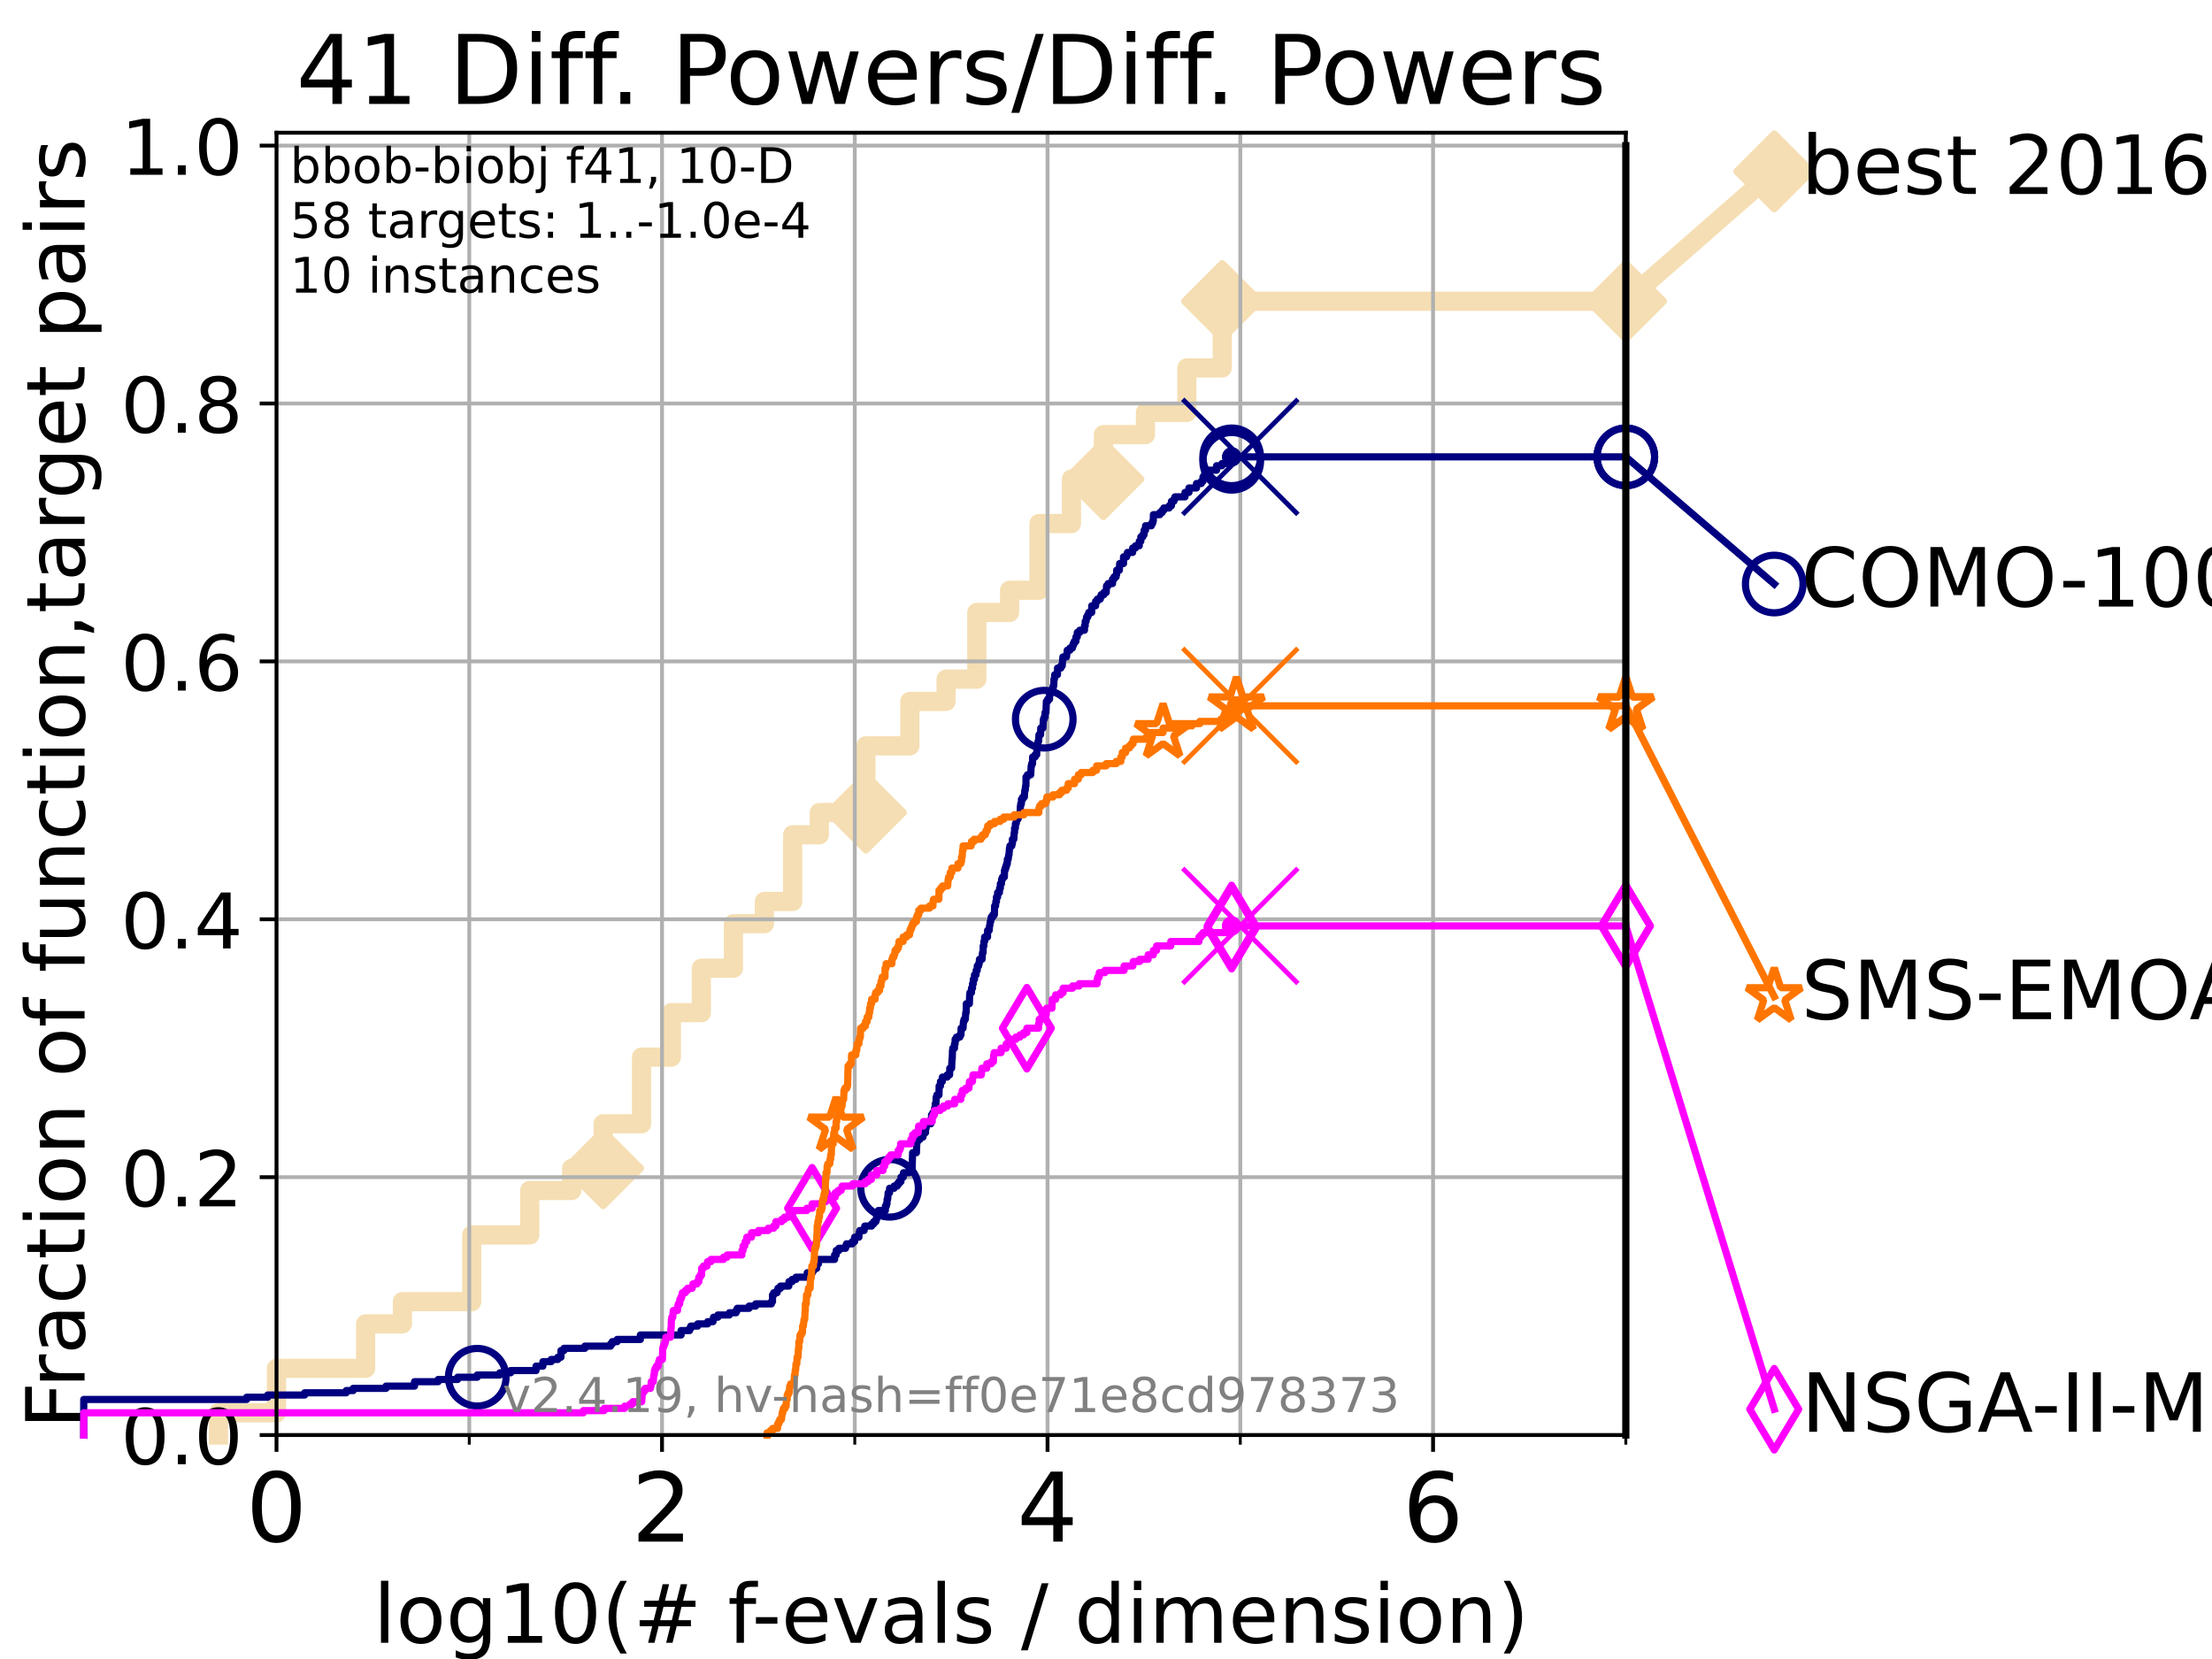 <?xml version="1.0" encoding="utf-8" standalone="no"?>
<!DOCTYPE svg PUBLIC "-//W3C//DTD SVG 1.1//EN"
  "http://www.w3.org/Graphics/SVG/1.1/DTD/svg11.dtd">
<!-- Created with matplotlib (https://matplotlib.org/) -->
<svg height="345.6pt" version="1.1" viewBox="0 0 460.8 345.6" width="460.8pt" xmlns="http://www.w3.org/2000/svg" xmlns:xlink="http://www.w3.org/1999/xlink">
 <defs>
  <style type="text/css">*{stroke-linecap:butt;stroke-linejoin:round;}</style>
 </defs>
 <g id="figure_1">
  <g id="patch_1">
   <path d="M 0 345.6 
L 460.8 345.6 
L 460.8 0 
L 0 0 
z
" style="fill:#ffffff;"/>
  </g>
  <g id="axes_1">
   <g id="patch_2">
    <path d="M 57.6 298.944 
L 338.688 298.944 
L 338.688 27.648 
L 57.6 27.648 
z
" style="fill:#ffffff;"/>
   </g>
   <g id="line2d_1">
    <path d="M 45.512 298.944 
L 45.512 294.313 
L 57.6 294.313 
L 57.6 285.05 
L 76.168 285.05 
L 76.168 275.788 
L 83.83 275.788 
L 83.83 271.157 
L 98.271 271.157 
L 98.271 257.263 
L 110.359 257.263 
L 110.359 248.001 
L 119.097 248.001 
L 119.097 243.37 
L 125.648 243.37 
L 125.648 234.107 
L 133.645 234.107 
L 133.645 220.214 
L 139.856 220.214 
L 139.856 210.951 
L 146.107 210.951 
L 146.107 201.689 
L 152.789 201.689 
L 152.789 192.426 
L 159.237 192.426 
L 159.237 187.795 
L 165.128 187.795 
L 165.128 173.901 
L 170.679 173.901 
L 170.679 169.27 
L 180.39 169.27 
L 180.39 155.377 
L 189.542 155.377 
L 189.542 146.114 
L 197.088 146.114 
L 197.088 141.483 
L 203.488 141.483 
L 203.488 127.589 
L 210.321 127.589 
L 210.321 122.958 
L 216.449 122.958 
L 216.449 109.065 
L 223.204 109.065 
L 223.204 99.802 
L 229.87 99.802 
L 229.87 90.54 
L 238.62 90.54 
L 238.62 85.909 
L 247.247 85.909 
L 247.247 76.646 
L 254.617 76.646 
L 254.617 62.753 
L 338.688 62.753 
" style="fill:none;stroke:#f5deb3;stroke-linecap:square;stroke-width:4;"/>
   </g>
   <g id="line2d_2">
    <defs>
     <path d="M 0 7.778 
L 7.778 0 
L 0 -7.778 
L -7.778 0 
z
" id="m687ee893a8" style="stroke:#f5deb3;stroke-linejoin:miter;stroke-width:1.5;"/>
    </defs>
    <g>
     <use style="fill:#f5deb3;stroke:#f5deb3;stroke-linejoin:miter;stroke-width:1.5;" x="125.648" xlink:href="#m687ee893a8" y="243.37"/>
     <use style="fill:#f5deb3;stroke:#f5deb3;stroke-linejoin:miter;stroke-width:1.5;" x="180.39" xlink:href="#m687ee893a8" y="169.27"/>
     <use style="fill:#f5deb3;stroke:#f5deb3;stroke-linejoin:miter;stroke-width:1.5;" x="229.87" xlink:href="#m687ee893a8" y="99.802"/>
     <use style="fill:#f5deb3;stroke:#f5deb3;stroke-linejoin:miter;stroke-width:1.5;" x="254.617" xlink:href="#m687ee893a8" y="62.753"/>
     <use style="fill:#f5deb3;stroke:#f5deb3;stroke-linejoin:miter;stroke-width:1.5;" x="254.617" xlink:href="#m687ee893a8" y="62.753"/>
     <use style="fill:#f5deb3;stroke:#f5deb3;stroke-linejoin:miter;stroke-width:1.5;" x="338.688" xlink:href="#m687ee893a8" y="62.753"/>
    </g>
   </g>
   <g id="line2d_3">
    <path style="fill:none;stroke:#f5deb3;stroke-linecap:square;stroke-width:4;"/>
    <g/>
   </g>
   <g id="line2d_4">
    <path d="M 338.688 62.753 
L 369.608 35.706 
" style="fill:none;stroke:#f5deb3;stroke-linecap:square;stroke-width:4;"/>
    <g>
     <use style="fill:#f5deb3;stroke:#f5deb3;stroke-linejoin:miter;stroke-width:1.5;" x="338.688" xlink:href="#m687ee893a8" y="62.753"/>
     <use style="fill:#f5deb3;stroke:#f5deb3;stroke-linejoin:miter;stroke-width:1.5;" x="369.608" xlink:href="#m687ee893a8" y="35.706"/>
    </g>
   </g>
   <g id="matplotlib.axis_1">
    <g id="xtick_1">
     <g id="line2d_5">
      <path clip-path="url(#p8ea84c404b)" d="M 57.6 298.944 
L 57.6 27.648 
" style="fill:none;stroke:#b0b0b0;stroke-linecap:square;stroke-width:0.8;"/>
     </g>
     <g id="line2d_6">
      <defs>
       <path d="M 0 0 
L 0 3.5 
" id="m01df10abb9" style="stroke:#000000;stroke-width:0.8;"/>
      </defs>
      <g>
       <use style="stroke:#000000;stroke-width:0.8;" x="57.6" xlink:href="#m01df10abb9" y="298.944"/>
      </g>
     </g>
     <g id="text_1">
      <!-- 0 -->
      <g transform="translate(51.237 321.141)scale(0.2 -0.2)">
       <defs>
        <path d="M 31.781 66.406 
Q 24.172 66.406 20.328 58.906 
Q 16.5 51.422 16.5 36.375 
Q 16.5 21.391 20.328 13.891 
Q 24.172 6.391 31.781 6.391 
Q 39.453 6.391 43.281 13.891 
Q 47.125 21.391 47.125 36.375 
Q 47.125 51.422 43.281 58.906 
Q 39.453 66.406 31.781 66.406 
z
M 31.781 74.219 
Q 44.047 74.219 50.516 64.516 
Q 56.984 54.828 56.984 36.375 
Q 56.984 17.969 50.516 8.266 
Q 44.047 -1.422 31.781 -1.422 
Q 19.531 -1.422 13.062 8.266 
Q 6.594 17.969 6.594 36.375 
Q 6.594 54.828 13.062 64.516 
Q 19.531 74.219 31.781 74.219 
z
" id="DejaVuSans-48"/>
       </defs>
       <use xlink:href="#DejaVuSans-48"/>
      </g>
     </g>
    </g>
    <g id="xtick_2">
     <g id="line2d_7">
      <path clip-path="url(#p8ea84c404b)" d="M 137.911 298.944 
L 137.911 27.648 
" style="fill:none;stroke:#b0b0b0;stroke-linecap:square;stroke-width:0.8;"/>
     </g>
     <g id="line2d_8">
      <g>
       <use style="stroke:#000000;stroke-width:0.8;" x="137.911" xlink:href="#m01df10abb9" y="298.944"/>
      </g>
     </g>
     <g id="text_2">
      <!-- 2 -->
      <g transform="translate(131.548 321.141)scale(0.2 -0.2)">
       <defs>
        <path d="M 19.188 8.297 
L 53.609 8.297 
L 53.609 0 
L 7.328 0 
L 7.328 8.297 
Q 12.938 14.109 22.625 23.891 
Q 32.328 33.688 34.812 36.531 
Q 39.547 41.844 41.422 45.531 
Q 43.312 49.219 43.312 52.781 
Q 43.312 58.594 39.234 62.25 
Q 35.156 65.922 28.609 65.922 
Q 23.969 65.922 18.812 64.312 
Q 13.672 62.703 7.812 59.422 
L 7.812 69.391 
Q 13.766 71.781 18.938 73 
Q 24.125 74.219 28.422 74.219 
Q 39.75 74.219 46.484 68.547 
Q 53.219 62.891 53.219 53.422 
Q 53.219 48.922 51.531 44.891 
Q 49.859 40.875 45.406 35.406 
Q 44.188 33.984 37.641 27.219 
Q 31.109 20.453 19.188 8.297 
z
" id="DejaVuSans-50"/>
       </defs>
       <use xlink:href="#DejaVuSans-50"/>
      </g>
     </g>
    </g>
    <g id="xtick_3">
     <g id="line2d_9">
      <path clip-path="url(#p8ea84c404b)" d="M 218.222 298.944 
L 218.222 27.648 
" style="fill:none;stroke:#b0b0b0;stroke-linecap:square;stroke-width:0.8;"/>
     </g>
     <g id="line2d_10">
      <g>
       <use style="stroke:#000000;stroke-width:0.8;" x="218.222" xlink:href="#m01df10abb9" y="298.944"/>
      </g>
     </g>
     <g id="text_3">
      <!-- 4 -->
      <g transform="translate(211.859 321.141)scale(0.2 -0.2)">
       <defs>
        <path d="M 37.797 64.312 
L 12.891 25.391 
L 37.797 25.391 
z
M 35.203 72.906 
L 47.609 72.906 
L 47.609 25.391 
L 58.016 25.391 
L 58.016 17.188 
L 47.609 17.188 
L 47.609 0 
L 37.797 0 
L 37.797 17.188 
L 4.891 17.188 
L 4.891 26.703 
z
" id="DejaVuSans-52"/>
       </defs>
       <use xlink:href="#DejaVuSans-52"/>
      </g>
     </g>
    </g>
    <g id="xtick_4">
     <g id="line2d_11">
      <path clip-path="url(#p8ea84c404b)" d="M 298.533 298.944 
L 298.533 27.648 
" style="fill:none;stroke:#b0b0b0;stroke-linecap:square;stroke-width:0.8;"/>
     </g>
     <g id="line2d_12">
      <g>
       <use style="stroke:#000000;stroke-width:0.8;" x="298.533" xlink:href="#m01df10abb9" y="298.944"/>
      </g>
     </g>
     <g id="text_4">
      <!-- 6 -->
      <g transform="translate(292.17 321.141)scale(0.2 -0.2)">
       <defs>
        <path d="M 33.016 40.375 
Q 26.375 40.375 22.484 35.828 
Q 18.609 31.297 18.609 23.391 
Q 18.609 15.531 22.484 10.953 
Q 26.375 6.391 33.016 6.391 
Q 39.656 6.391 43.531 10.953 
Q 47.406 15.531 47.406 23.391 
Q 47.406 31.297 43.531 35.828 
Q 39.656 40.375 33.016 40.375 
z
M 52.594 71.297 
L 52.594 62.312 
Q 48.875 64.062 45.094 64.984 
Q 41.312 65.922 37.594 65.922 
Q 27.828 65.922 22.672 59.328 
Q 17.531 52.734 16.797 39.406 
Q 19.672 43.656 24.016 45.922 
Q 28.375 48.188 33.594 48.188 
Q 44.578 48.188 50.953 41.516 
Q 57.328 34.859 57.328 23.391 
Q 57.328 12.156 50.688 5.359 
Q 44.047 -1.422 33.016 -1.422 
Q 20.359 -1.422 13.672 8.266 
Q 6.984 17.969 6.984 36.375 
Q 6.984 53.656 15.188 63.938 
Q 23.391 74.219 37.203 74.219 
Q 40.922 74.219 44.703 73.484 
Q 48.484 72.75 52.594 71.297 
z
" id="DejaVuSans-54"/>
       </defs>
       <use xlink:href="#DejaVuSans-54"/>
      </g>
     </g>
    </g>
    <g id="xtick_5">
     <g id="line2d_13">
      <path clip-path="url(#p8ea84c404b)" d="M 97.755 298.944 
L 97.755 27.648 
" style="fill:none;stroke:#b0b0b0;stroke-linecap:square;stroke-width:0.8;"/>
     </g>
     <g id="line2d_14">
      <defs>
       <path d="M 0 0 
L 0 2 
" id="m0ce00bcb96" style="stroke:#000000;stroke-width:0.6;"/>
      </defs>
      <g>
       <use style="stroke:#000000;stroke-width:0.6;" x="97.755" xlink:href="#m0ce00bcb96" y="298.944"/>
      </g>
     </g>
    </g>
    <g id="xtick_6">
     <g id="line2d_15">
      <path clip-path="url(#p8ea84c404b)" d="M 178.066 298.944 
L 178.066 27.648 
" style="fill:none;stroke:#b0b0b0;stroke-linecap:square;stroke-width:0.8;"/>
     </g>
     <g id="line2d_16">
      <g>
       <use style="stroke:#000000;stroke-width:0.6;" x="178.066" xlink:href="#m0ce00bcb96" y="298.944"/>
      </g>
     </g>
    </g>
    <g id="xtick_7">
     <g id="line2d_17">
      <path clip-path="url(#p8ea84c404b)" d="M 258.377 298.944 
L 258.377 27.648 
" style="fill:none;stroke:#b0b0b0;stroke-linecap:square;stroke-width:0.8;"/>
     </g>
     <g id="line2d_18">
      <g>
       <use style="stroke:#000000;stroke-width:0.6;" x="258.377" xlink:href="#m0ce00bcb96" y="298.944"/>
      </g>
     </g>
    </g>
    <g id="xtick_8">
     <g id="line2d_19">
      <path clip-path="url(#p8ea84c404b)" d="M 338.688 298.944 
L 338.688 27.648 
" style="fill:none;stroke:#b0b0b0;stroke-linecap:square;stroke-width:0.8;"/>
     </g>
     <g id="line2d_20">
      <g>
       <use style="stroke:#000000;stroke-width:0.6;" x="338.688" xlink:href="#m0ce00bcb96" y="298.944"/>
      </g>
     </g>
    </g>
    <g id="text_5">
     <!-- log10(# f-evals / dimension) -->
     <g transform="translate(77.764 342.218)scale(0.17 -0.17)">
      <defs>
       <path d="M 9.422 75.984 
L 18.406 75.984 
L 18.406 0 
L 9.422 0 
z
" id="DejaVuSans-108"/>
       <path d="M 30.609 48.391 
Q 23.391 48.391 19.188 42.75 
Q 14.984 37.109 14.984 27.297 
Q 14.984 17.484 19.156 11.844 
Q 23.344 6.203 30.609 6.203 
Q 37.797 6.203 41.984 11.859 
Q 46.188 17.531 46.188 27.297 
Q 46.188 37.016 41.984 42.703 
Q 37.797 48.391 30.609 48.391 
z
M 30.609 56 
Q 42.328 56 49.016 48.375 
Q 55.719 40.766 55.719 27.297 
Q 55.719 13.875 49.016 6.219 
Q 42.328 -1.422 30.609 -1.422 
Q 18.844 -1.422 12.172 6.219 
Q 5.516 13.875 5.516 27.297 
Q 5.516 40.766 12.172 48.375 
Q 18.844 56 30.609 56 
z
" id="DejaVuSans-111"/>
       <path d="M 45.406 27.984 
Q 45.406 37.75 41.375 43.109 
Q 37.359 48.484 30.078 48.484 
Q 22.859 48.484 18.828 43.109 
Q 14.797 37.75 14.797 27.984 
Q 14.797 18.266 18.828 12.891 
Q 22.859 7.516 30.078 7.516 
Q 37.359 7.516 41.375 12.891 
Q 45.406 18.266 45.406 27.984 
z
M 54.391 6.781 
Q 54.391 -7.172 48.188 -13.984 
Q 42 -20.797 29.203 -20.797 
Q 24.469 -20.797 20.266 -20.094 
Q 16.062 -19.391 12.109 -17.922 
L 12.109 -9.188 
Q 16.062 -11.328 19.922 -12.344 
Q 23.781 -13.375 27.781 -13.375 
Q 36.625 -13.375 41.016 -8.766 
Q 45.406 -4.156 45.406 5.172 
L 45.406 9.625 
Q 42.625 4.781 38.281 2.391 
Q 33.938 0 27.875 0 
Q 17.828 0 11.672 7.656 
Q 5.516 15.328 5.516 27.984 
Q 5.516 40.672 11.672 48.328 
Q 17.828 56 27.875 56 
Q 33.938 56 38.281 53.609 
Q 42.625 51.219 45.406 46.391 
L 45.406 54.688 
L 54.391 54.688 
z
" id="DejaVuSans-103"/>
       <path d="M 12.406 8.297 
L 28.516 8.297 
L 28.516 63.922 
L 10.984 60.406 
L 10.984 69.391 
L 28.422 72.906 
L 38.281 72.906 
L 38.281 8.297 
L 54.391 8.297 
L 54.391 0 
L 12.406 0 
z
" id="DejaVuSans-49"/>
       <path d="M 31 75.875 
Q 24.469 64.656 21.281 53.656 
Q 18.109 42.672 18.109 31.391 
Q 18.109 20.125 21.312 9.062 
Q 24.516 -2 31 -13.188 
L 23.188 -13.188 
Q 15.875 -1.703 12.234 9.375 
Q 8.594 20.453 8.594 31.391 
Q 8.594 42.281 12.203 53.312 
Q 15.828 64.359 23.188 75.875 
z
" id="DejaVuSans-40"/>
       <path d="M 51.125 44 
L 36.922 44 
L 32.812 27.688 
L 47.125 27.688 
z
M 43.797 71.781 
L 38.719 51.516 
L 52.984 51.516 
L 58.109 71.781 
L 65.922 71.781 
L 60.891 51.516 
L 76.125 51.516 
L 76.125 44 
L 58.984 44 
L 54.984 27.688 
L 70.516 27.688 
L 70.516 20.219 
L 53.078 20.219 
L 48 0 
L 40.188 0 
L 45.219 20.219 
L 30.906 20.219 
L 25.875 0 
L 18.016 0 
L 23.094 20.219 
L 7.719 20.219 
L 7.719 27.688 
L 24.906 27.688 
L 29 44 
L 13.281 44 
L 13.281 51.516 
L 30.906 51.516 
L 35.891 71.781 
z
" id="DejaVuSans-35"/>
       <path id="DejaVuSans-32"/>
       <path d="M 37.109 75.984 
L 37.109 68.5 
L 28.516 68.5 
Q 23.688 68.5 21.797 66.547 
Q 19.922 64.594 19.922 59.516 
L 19.922 54.688 
L 34.719 54.688 
L 34.719 47.703 
L 19.922 47.703 
L 19.922 0 
L 10.891 0 
L 10.891 47.703 
L 2.297 47.703 
L 2.297 54.688 
L 10.891 54.688 
L 10.891 58.5 
Q 10.891 67.625 15.141 71.797 
Q 19.391 75.984 28.609 75.984 
z
" id="DejaVuSans-102"/>
       <path d="M 4.891 31.391 
L 31.203 31.391 
L 31.203 23.391 
L 4.891 23.391 
z
" id="DejaVuSans-45"/>
       <path d="M 56.203 29.594 
L 56.203 25.203 
L 14.891 25.203 
Q 15.484 15.922 20.484 11.062 
Q 25.484 6.203 34.422 6.203 
Q 39.594 6.203 44.453 7.469 
Q 49.312 8.734 54.109 11.281 
L 54.109 2.781 
Q 49.266 0.734 44.188 -0.344 
Q 39.109 -1.422 33.891 -1.422 
Q 20.797 -1.422 13.156 6.188 
Q 5.516 13.812 5.516 26.812 
Q 5.516 40.234 12.766 48.109 
Q 20.016 56 32.328 56 
Q 43.359 56 49.781 48.891 
Q 56.203 41.797 56.203 29.594 
z
M 47.219 32.234 
Q 47.125 39.594 43.094 43.984 
Q 39.062 48.391 32.422 48.391 
Q 24.906 48.391 20.391 44.141 
Q 15.875 39.891 15.188 32.172 
z
" id="DejaVuSans-101"/>
       <path d="M 2.984 54.688 
L 12.5 54.688 
L 29.594 8.797 
L 46.688 54.688 
L 56.203 54.688 
L 35.688 0 
L 23.484 0 
z
" id="DejaVuSans-118"/>
       <path d="M 34.281 27.484 
Q 23.391 27.484 19.188 25 
Q 14.984 22.516 14.984 16.5 
Q 14.984 11.719 18.141 8.906 
Q 21.297 6.109 26.703 6.109 
Q 34.188 6.109 38.703 11.406 
Q 43.219 16.703 43.219 25.484 
L 43.219 27.484 
z
M 52.203 31.203 
L 52.203 0 
L 43.219 0 
L 43.219 8.297 
Q 40.141 3.328 35.547 0.953 
Q 30.953 -1.422 24.312 -1.422 
Q 15.922 -1.422 10.953 3.297 
Q 6 8.016 6 15.922 
Q 6 25.141 12.172 29.828 
Q 18.359 34.516 30.609 34.516 
L 43.219 34.516 
L 43.219 35.406 
Q 43.219 41.609 39.141 45 
Q 35.062 48.391 27.688 48.391 
Q 23 48.391 18.547 47.266 
Q 14.109 46.141 10.016 43.891 
L 10.016 52.203 
Q 14.938 54.109 19.578 55.047 
Q 24.219 56 28.609 56 
Q 40.484 56 46.344 49.844 
Q 52.203 43.703 52.203 31.203 
z
" id="DejaVuSans-97"/>
       <path d="M 44.281 53.078 
L 44.281 44.578 
Q 40.484 46.531 36.375 47.5 
Q 32.281 48.484 27.875 48.484 
Q 21.188 48.484 17.844 46.438 
Q 14.5 44.391 14.5 40.281 
Q 14.5 37.156 16.891 35.375 
Q 19.281 33.594 26.516 31.984 
L 29.594 31.297 
Q 39.156 29.25 43.188 25.516 
Q 47.219 21.781 47.219 15.094 
Q 47.219 7.469 41.188 3.016 
Q 35.156 -1.422 24.609 -1.422 
Q 20.219 -1.422 15.453 -0.562 
Q 10.688 0.297 5.422 2 
L 5.422 11.281 
Q 10.406 8.688 15.234 7.391 
Q 20.062 6.109 24.812 6.109 
Q 31.156 6.109 34.562 8.281 
Q 37.984 10.453 37.984 14.406 
Q 37.984 18.062 35.516 20.016 
Q 33.062 21.969 24.703 23.781 
L 21.578 24.516 
Q 13.234 26.266 9.516 29.906 
Q 5.812 33.547 5.812 39.891 
Q 5.812 47.609 11.281 51.797 
Q 16.75 56 26.812 56 
Q 31.781 56 36.172 55.266 
Q 40.578 54.547 44.281 53.078 
z
" id="DejaVuSans-115"/>
       <path d="M 25.391 72.906 
L 33.688 72.906 
L 8.297 -9.281 
L 0 -9.281 
z
" id="DejaVuSans-47"/>
       <path d="M 45.406 46.391 
L 45.406 75.984 
L 54.391 75.984 
L 54.391 0 
L 45.406 0 
L 45.406 8.203 
Q 42.578 3.328 38.25 0.953 
Q 33.938 -1.422 27.875 -1.422 
Q 17.969 -1.422 11.734 6.484 
Q 5.516 14.406 5.516 27.297 
Q 5.516 40.188 11.734 48.094 
Q 17.969 56 27.875 56 
Q 33.938 56 38.25 53.625 
Q 42.578 51.266 45.406 46.391 
z
M 14.797 27.297 
Q 14.797 17.391 18.875 11.75 
Q 22.953 6.109 30.078 6.109 
Q 37.203 6.109 41.297 11.75 
Q 45.406 17.391 45.406 27.297 
Q 45.406 37.203 41.297 42.844 
Q 37.203 48.484 30.078 48.484 
Q 22.953 48.484 18.875 42.844 
Q 14.797 37.203 14.797 27.297 
z
" id="DejaVuSans-100"/>
       <path d="M 9.422 54.688 
L 18.406 54.688 
L 18.406 0 
L 9.422 0 
z
M 9.422 75.984 
L 18.406 75.984 
L 18.406 64.594 
L 9.422 64.594 
z
" id="DejaVuSans-105"/>
       <path d="M 52 44.188 
Q 55.375 50.25 60.062 53.125 
Q 64.75 56 71.094 56 
Q 79.641 56 84.281 50.016 
Q 88.922 44.047 88.922 33.016 
L 88.922 0 
L 79.891 0 
L 79.891 32.719 
Q 79.891 40.578 77.094 44.375 
Q 74.312 48.188 68.609 48.188 
Q 61.625 48.188 57.562 43.547 
Q 53.516 38.922 53.516 30.906 
L 53.516 0 
L 44.484 0 
L 44.484 32.719 
Q 44.484 40.625 41.703 44.406 
Q 38.922 48.188 33.109 48.188 
Q 26.219 48.188 22.156 43.531 
Q 18.109 38.875 18.109 30.906 
L 18.109 0 
L 9.078 0 
L 9.078 54.688 
L 18.109 54.688 
L 18.109 46.188 
Q 21.188 51.219 25.484 53.609 
Q 29.781 56 35.688 56 
Q 41.656 56 45.828 52.969 
Q 50 49.953 52 44.188 
z
" id="DejaVuSans-109"/>
       <path d="M 54.891 33.016 
L 54.891 0 
L 45.906 0 
L 45.906 32.719 
Q 45.906 40.484 42.875 44.328 
Q 39.844 48.188 33.797 48.188 
Q 26.516 48.188 22.312 43.547 
Q 18.109 38.922 18.109 30.906 
L 18.109 0 
L 9.078 0 
L 9.078 54.688 
L 18.109 54.688 
L 18.109 46.188 
Q 21.344 51.125 25.703 53.562 
Q 30.078 56 35.797 56 
Q 45.219 56 50.047 50.172 
Q 54.891 44.344 54.891 33.016 
z
" id="DejaVuSans-110"/>
       <path d="M 8.016 75.875 
L 15.828 75.875 
Q 23.141 64.359 26.781 53.312 
Q 30.422 42.281 30.422 31.391 
Q 30.422 20.453 26.781 9.375 
Q 23.141 -1.703 15.828 -13.188 
L 8.016 -13.188 
Q 14.5 -2 17.703 9.062 
Q 20.906 20.125 20.906 31.391 
Q 20.906 42.672 17.703 53.656 
Q 14.5 64.656 8.016 75.875 
z
" id="DejaVuSans-41"/>
      </defs>
      <use xlink:href="#DejaVuSans-108"/>
      <use x="27.783" xlink:href="#DejaVuSans-111"/>
      <use x="88.965" xlink:href="#DejaVuSans-103"/>
      <use x="152.441" xlink:href="#DejaVuSans-49"/>
      <use x="216.064" xlink:href="#DejaVuSans-48"/>
      <use x="279.688" xlink:href="#DejaVuSans-40"/>
      <use x="318.701" xlink:href="#DejaVuSans-35"/>
      <use x="402.49" xlink:href="#DejaVuSans-32"/>
      <use x="434.277" xlink:href="#DejaVuSans-102"/>
      <use x="463.982" xlink:href="#DejaVuSans-45"/>
      <use x="500.066" xlink:href="#DejaVuSans-101"/>
      <use x="561.59" xlink:href="#DejaVuSans-118"/>
      <use x="620.77" xlink:href="#DejaVuSans-97"/>
      <use x="682.049" xlink:href="#DejaVuSans-108"/>
      <use x="709.832" xlink:href="#DejaVuSans-115"/>
      <use x="761.932" xlink:href="#DejaVuSans-32"/>
      <use x="793.719" xlink:href="#DejaVuSans-47"/>
      <use x="827.41" xlink:href="#DejaVuSans-32"/>
      <use x="859.197" xlink:href="#DejaVuSans-100"/>
      <use x="922.674" xlink:href="#DejaVuSans-105"/>
      <use x="950.457" xlink:href="#DejaVuSans-109"/>
      <use x="1047.869" xlink:href="#DejaVuSans-101"/>
      <use x="1109.393" xlink:href="#DejaVuSans-110"/>
      <use x="1172.771" xlink:href="#DejaVuSans-115"/>
      <use x="1224.871" xlink:href="#DejaVuSans-105"/>
      <use x="1252.654" xlink:href="#DejaVuSans-111"/>
      <use x="1313.836" xlink:href="#DejaVuSans-110"/>
      <use x="1377.215" xlink:href="#DejaVuSans-41"/>
     </g>
    </g>
   </g>
   <g id="matplotlib.axis_2">
    <g id="ytick_1">
     <g id="line2d_21">
      <path clip-path="url(#p8ea84c404b)" d="M 57.6 298.944 
L 338.688 298.944 
" style="fill:none;stroke:#b0b0b0;stroke-linecap:square;stroke-width:0.8;"/>
     </g>
     <g id="line2d_22">
      <defs>
       <path d="M 0 0 
L -3.5 0 
" id="m971145958b" style="stroke:#000000;stroke-width:0.8;"/>
      </defs>
      <g>
       <use style="stroke:#000000;stroke-width:0.8;" x="57.6" xlink:href="#m971145958b" y="298.944"/>
      </g>
     </g>
     <g id="text_6">
      <!-- 0.0 -->
      <g transform="translate(25.155 305.023)scale(0.16 -0.16)">
       <defs>
        <path d="M 10.688 12.406 
L 21 12.406 
L 21 0 
L 10.688 0 
z
" id="DejaVuSans-46"/>
       </defs>
       <use xlink:href="#DejaVuSans-48"/>
       <use x="63.623" xlink:href="#DejaVuSans-46"/>
       <use x="95.41" xlink:href="#DejaVuSans-48"/>
      </g>
     </g>
    </g>
    <g id="ytick_2">
     <g id="line2d_23">
      <path clip-path="url(#p8ea84c404b)" d="M 57.6 245.222 
L 338.688 245.222 
" style="fill:none;stroke:#b0b0b0;stroke-linecap:square;stroke-width:0.8;"/>
     </g>
     <g id="line2d_24">
      <g>
       <use style="stroke:#000000;stroke-width:0.8;" x="57.6" xlink:href="#m971145958b" y="245.222"/>
      </g>
     </g>
     <g id="text_7">
      <!-- 0.2 -->
      <g transform="translate(25.155 251.301)scale(0.16 -0.16)">
       <use xlink:href="#DejaVuSans-48"/>
       <use x="63.623" xlink:href="#DejaVuSans-46"/>
       <use x="95.41" xlink:href="#DejaVuSans-50"/>
      </g>
     </g>
    </g>
    <g id="ytick_3">
     <g id="line2d_25">
      <path clip-path="url(#p8ea84c404b)" d="M 57.6 191.5 
L 338.688 191.5 
" style="fill:none;stroke:#b0b0b0;stroke-linecap:square;stroke-width:0.8;"/>
     </g>
     <g id="line2d_26">
      <g>
       <use style="stroke:#000000;stroke-width:0.8;" x="57.6" xlink:href="#m971145958b" y="191.5"/>
      </g>
     </g>
     <g id="text_8">
      <!-- 0.4 -->
      <g transform="translate(25.155 197.579)scale(0.16 -0.16)">
       <use xlink:href="#DejaVuSans-48"/>
       <use x="63.623" xlink:href="#DejaVuSans-46"/>
       <use x="95.41" xlink:href="#DejaVuSans-52"/>
      </g>
     </g>
    </g>
    <g id="ytick_4">
     <g id="line2d_27">
      <path clip-path="url(#p8ea84c404b)" d="M 57.6 137.778 
L 338.688 137.778 
" style="fill:none;stroke:#b0b0b0;stroke-linecap:square;stroke-width:0.8;"/>
     </g>
     <g id="line2d_28">
      <g>
       <use style="stroke:#000000;stroke-width:0.8;" x="57.6" xlink:href="#m971145958b" y="137.778"/>
      </g>
     </g>
     <g id="text_9">
      <!-- 0.6 -->
      <g transform="translate(25.155 143.857)scale(0.16 -0.16)">
       <use xlink:href="#DejaVuSans-48"/>
       <use x="63.623" xlink:href="#DejaVuSans-46"/>
       <use x="95.41" xlink:href="#DejaVuSans-54"/>
      </g>
     </g>
    </g>
    <g id="ytick_5">
     <g id="line2d_29">
      <path clip-path="url(#p8ea84c404b)" d="M 57.6 84.056 
L 338.688 84.056 
" style="fill:none;stroke:#b0b0b0;stroke-linecap:square;stroke-width:0.8;"/>
     </g>
     <g id="line2d_30">
      <g>
       <use style="stroke:#000000;stroke-width:0.8;" x="57.6" xlink:href="#m971145958b" y="84.056"/>
      </g>
     </g>
     <g id="text_10">
      <!-- 0.8 -->
      <g transform="translate(25.155 90.135)scale(0.16 -0.16)">
       <defs>
        <path d="M 31.781 34.625 
Q 24.75 34.625 20.719 30.859 
Q 16.703 27.094 16.703 20.516 
Q 16.703 13.922 20.719 10.156 
Q 24.75 6.391 31.781 6.391 
Q 38.812 6.391 42.859 10.172 
Q 46.922 13.969 46.922 20.516 
Q 46.922 27.094 42.891 30.859 
Q 38.875 34.625 31.781 34.625 
z
M 21.922 38.812 
Q 15.578 40.375 12.031 44.719 
Q 8.5 49.078 8.5 55.328 
Q 8.5 64.062 14.719 69.141 
Q 20.953 74.219 31.781 74.219 
Q 42.672 74.219 48.875 69.141 
Q 55.078 64.062 55.078 55.328 
Q 55.078 49.078 51.531 44.719 
Q 48 40.375 41.703 38.812 
Q 48.828 37.156 52.797 32.312 
Q 56.781 27.484 56.781 20.516 
Q 56.781 9.906 50.312 4.234 
Q 43.844 -1.422 31.781 -1.422 
Q 19.734 -1.422 13.25 4.234 
Q 6.781 9.906 6.781 20.516 
Q 6.781 27.484 10.781 32.312 
Q 14.797 37.156 21.922 38.812 
z
M 18.312 54.391 
Q 18.312 48.734 21.844 45.562 
Q 25.391 42.391 31.781 42.391 
Q 38.141 42.391 41.719 45.562 
Q 45.312 48.734 45.312 54.391 
Q 45.312 60.062 41.719 63.234 
Q 38.141 66.406 31.781 66.406 
Q 25.391 66.406 21.844 63.234 
Q 18.312 60.062 18.312 54.391 
z
" id="DejaVuSans-56"/>
       </defs>
       <use xlink:href="#DejaVuSans-48"/>
       <use x="63.623" xlink:href="#DejaVuSans-46"/>
       <use x="95.41" xlink:href="#DejaVuSans-56"/>
      </g>
     </g>
    </g>
    <g id="ytick_6">
     <g id="line2d_31">
      <path clip-path="url(#p8ea84c404b)" d="M 57.6 30.334 
L 338.688 30.334 
" style="fill:none;stroke:#b0b0b0;stroke-linecap:square;stroke-width:0.8;"/>
     </g>
     <g id="line2d_32">
      <g>
       <use style="stroke:#000000;stroke-width:0.8;" x="57.6" xlink:href="#m971145958b" y="30.334"/>
      </g>
     </g>
     <g id="text_11">
      <!-- 1.0 -->
      <g transform="translate(25.155 36.413)scale(0.16 -0.16)">
       <use xlink:href="#DejaVuSans-49"/>
       <use x="63.623" xlink:href="#DejaVuSans-46"/>
       <use x="95.41" xlink:href="#DejaVuSans-48"/>
      </g>
     </g>
    </g>
    <g id="text_12">
     <!-- Fraction of function,target pairs -->
     <g transform="translate(17.62 297.681)rotate(-90)scale(0.17 -0.17)">
      <defs>
       <path d="M 9.812 72.906 
L 51.703 72.906 
L 51.703 64.594 
L 19.672 64.594 
L 19.672 43.109 
L 48.578 43.109 
L 48.578 34.812 
L 19.672 34.812 
L 19.672 0 
L 9.812 0 
z
" id="DejaVuSans-70"/>
       <path d="M 41.109 46.297 
Q 39.594 47.172 37.812 47.578 
Q 36.031 48 33.891 48 
Q 26.266 48 22.188 43.047 
Q 18.109 38.094 18.109 28.812 
L 18.109 0 
L 9.078 0 
L 9.078 54.688 
L 18.109 54.688 
L 18.109 46.188 
Q 20.953 51.172 25.484 53.578 
Q 30.031 56 36.531 56 
Q 37.453 56 38.578 55.875 
Q 39.703 55.766 41.062 55.516 
z
" id="DejaVuSans-114"/>
       <path d="M 48.781 52.594 
L 48.781 44.188 
Q 44.969 46.297 41.141 47.344 
Q 37.312 48.391 33.406 48.391 
Q 24.656 48.391 19.812 42.844 
Q 14.984 37.312 14.984 27.297 
Q 14.984 17.281 19.812 11.734 
Q 24.656 6.203 33.406 6.203 
Q 37.312 6.203 41.141 7.25 
Q 44.969 8.297 48.781 10.406 
L 48.781 2.094 
Q 45.016 0.344 40.984 -0.531 
Q 36.969 -1.422 32.422 -1.422 
Q 20.062 -1.422 12.781 6.344 
Q 5.516 14.109 5.516 27.297 
Q 5.516 40.672 12.859 48.328 
Q 20.219 56 33.016 56 
Q 37.156 56 41.109 55.141 
Q 45.062 54.297 48.781 52.594 
z
" id="DejaVuSans-99"/>
       <path d="M 18.312 70.219 
L 18.312 54.688 
L 36.812 54.688 
L 36.812 47.703 
L 18.312 47.703 
L 18.312 18.016 
Q 18.312 11.328 20.141 9.422 
Q 21.969 7.516 27.594 7.516 
L 36.812 7.516 
L 36.812 0 
L 27.594 0 
Q 17.188 0 13.234 3.875 
Q 9.281 7.766 9.281 18.016 
L 9.281 47.703 
L 2.688 47.703 
L 2.688 54.688 
L 9.281 54.688 
L 9.281 70.219 
z
" id="DejaVuSans-116"/>
       <path d="M 8.5 21.578 
L 8.5 54.688 
L 17.484 54.688 
L 17.484 21.922 
Q 17.484 14.156 20.5 10.266 
Q 23.531 6.391 29.594 6.391 
Q 36.859 6.391 41.078 11.031 
Q 45.312 15.672 45.312 23.688 
L 45.312 54.688 
L 54.297 54.688 
L 54.297 0 
L 45.312 0 
L 45.312 8.406 
Q 42.047 3.422 37.719 1 
Q 33.406 -1.422 27.688 -1.422 
Q 18.266 -1.422 13.375 4.438 
Q 8.5 10.297 8.5 21.578 
z
M 31.109 56 
z
" id="DejaVuSans-117"/>
       <path d="M 11.719 12.406 
L 22.016 12.406 
L 22.016 4 
L 14.016 -11.625 
L 7.719 -11.625 
L 11.719 4 
z
" id="DejaVuSans-44"/>
       <path d="M 18.109 8.203 
L 18.109 -20.797 
L 9.078 -20.797 
L 9.078 54.688 
L 18.109 54.688 
L 18.109 46.391 
Q 20.953 51.266 25.266 53.625 
Q 29.594 56 35.594 56 
Q 45.562 56 51.781 48.094 
Q 58.016 40.188 58.016 27.297 
Q 58.016 14.406 51.781 6.484 
Q 45.562 -1.422 35.594 -1.422 
Q 29.594 -1.422 25.266 0.953 
Q 20.953 3.328 18.109 8.203 
z
M 48.688 27.297 
Q 48.688 37.203 44.609 42.844 
Q 40.531 48.484 33.406 48.484 
Q 26.266 48.484 22.188 42.844 
Q 18.109 37.203 18.109 27.297 
Q 18.109 17.391 22.188 11.75 
Q 26.266 6.109 33.406 6.109 
Q 40.531 6.109 44.609 11.75 
Q 48.688 17.391 48.688 27.297 
z
" id="DejaVuSans-112"/>
      </defs>
      <use xlink:href="#DejaVuSans-70"/>
      <use x="50.27" xlink:href="#DejaVuSans-114"/>
      <use x="91.383" xlink:href="#DejaVuSans-97"/>
      <use x="152.662" xlink:href="#DejaVuSans-99"/>
      <use x="207.643" xlink:href="#DejaVuSans-116"/>
      <use x="246.852" xlink:href="#DejaVuSans-105"/>
      <use x="274.635" xlink:href="#DejaVuSans-111"/>
      <use x="335.816" xlink:href="#DejaVuSans-110"/>
      <use x="399.195" xlink:href="#DejaVuSans-32"/>
      <use x="430.982" xlink:href="#DejaVuSans-111"/>
      <use x="492.164" xlink:href="#DejaVuSans-102"/>
      <use x="527.369" xlink:href="#DejaVuSans-32"/>
      <use x="559.156" xlink:href="#DejaVuSans-102"/>
      <use x="594.361" xlink:href="#DejaVuSans-117"/>
      <use x="657.74" xlink:href="#DejaVuSans-110"/>
      <use x="721.119" xlink:href="#DejaVuSans-99"/>
      <use x="776.1" xlink:href="#DejaVuSans-116"/>
      <use x="815.309" xlink:href="#DejaVuSans-105"/>
      <use x="843.092" xlink:href="#DejaVuSans-111"/>
      <use x="904.273" xlink:href="#DejaVuSans-110"/>
      <use x="967.652" xlink:href="#DejaVuSans-44"/>
      <use x="999.439" xlink:href="#DejaVuSans-116"/>
      <use x="1038.648" xlink:href="#DejaVuSans-97"/>
      <use x="1099.928" xlink:href="#DejaVuSans-114"/>
      <use x="1139.291" xlink:href="#DejaVuSans-103"/>
      <use x="1202.768" xlink:href="#DejaVuSans-101"/>
      <use x="1264.291" xlink:href="#DejaVuSans-116"/>
      <use x="1303.5" xlink:href="#DejaVuSans-32"/>
      <use x="1335.287" xlink:href="#DejaVuSans-112"/>
      <use x="1398.764" xlink:href="#DejaVuSans-97"/>
      <use x="1460.043" xlink:href="#DejaVuSans-105"/>
      <use x="1487.826" xlink:href="#DejaVuSans-114"/>
      <use x="1528.939" xlink:href="#DejaVuSans-115"/>
     </g>
    </g>
   </g>
   <g id="line2d_33">
    <defs>
     <path d="M 0 1.5 
C 0.398 1.5 0.779 1.342 1.061 1.061 
C 1.342 0.779 1.5 0.398 1.5 0 
C 1.5 -0.398 1.342 -0.779 1.061 -1.061 
C 0.779 -1.342 0.398 -1.5 0 -1.5 
C -0.398 -1.5 -0.779 -1.342 -1.061 -1.061 
C -1.342 -0.779 -1.5 -0.398 -1.5 0 
C -1.5 0.398 -1.342 0.779 -1.061 1.061 
C -0.779 1.342 -0.398 1.5 0 1.5 
z
" id="m5743022d52" style="stroke:#f5deb3;"/>
    </defs>
    <g>
     <use style="fill:#f5deb3;stroke:#f5deb3;" x="254.617" xlink:href="#m5743022d52" y="62.753"/>
     <use style="fill:#f5deb3;stroke:#f5deb3;" x="254.617" xlink:href="#m5743022d52" y="62.753"/>
    </g>
   </g>
   <g id="line2d_34">
    <defs>
     <path d="M 0 1.5 
C 0.398 1.5 0.779 1.342 1.061 1.061 
C 1.342 0.779 1.5 0.398 1.5 0 
C 1.5 -0.398 1.342 -0.779 1.061 -1.061 
C 0.779 -1.342 0.398 -1.5 0 -1.5 
C -0.398 -1.5 -0.779 -1.342 -1.061 -1.061 
C -1.342 -0.779 -1.5 -0.398 -1.5 0 
C -1.5 0.398 -1.342 0.779 -1.061 1.061 
C -0.779 1.342 -0.398 1.5 0 1.5 
z
" id="m98f1aae065" style="stroke:#000080;"/>
    </defs>
    <g>
     <use style="fill:#000080;stroke:#000080;" x="256.586" xlink:href="#m98f1aae065" y="95.171"/>
     <use style="fill:#000080;stroke:#000080;" x="256.586" xlink:href="#m98f1aae065" y="95.171"/>
    </g>
   </g>
   <g id="line2d_35">
    <path d="M 17.445 298.944 
L 17.445 291.534 
L 51.38 291.534 
L 51.38 291.071 
L 55.763 291.071 
L 55.763 290.608 
L 63.468 290.608 
L 63.468 290.145 
L 72.125 290.145 
L 72.125 289.682 
L 73.579 289.682 
L 73.579 289.218 
L 80.416 289.218 
L 80.416 288.755 
L 86.351 288.755 
L 86.351 287.829 
L 91.284 287.829 
L 91.284 287.366 
L 95.327 287.366 
L 95.327 286.903 
L 99.418 286.903 
L 99.418 286.44 
L 104.115 286.44 
L 104.115 285.977 
L 106.383 285.977 
L 106.383 285.514 
L 111.663 285.514 
L 111.663 284.587 
L 113.095 284.587 
L 113.095 283.661 
L 114.817 283.661 
L 114.817 283.198 
L 116.203 283.198 
L 116.203 282.735 
L 116.856 282.735 
L 116.856 281.345 
L 117.486 281.345 
L 117.486 280.882 
L 121.844 280.882 
L 121.844 280.419 
L 127.197 280.419 
L 127.197 279.956 
L 127.548 279.956 
L 127.548 279.493 
L 128.561 279.493 
L 128.561 279.03 
L 133.398 279.03 
L 133.398 278.104 
L 141.886 278.104 
L 141.886 277.177 
L 143.654 277.177 
L 143.654 276.714 
L 143.903 276.714 
L 143.903 276.251 
L 145.339 276.251 
L 145.339 275.788 
L 147.429 275.788 
L 147.429 275.325 
L 148.535 275.325 
L 148.639 274.399 
L 149.548 274.399 
L 149.548 273.935 
L 151.936 273.935 
L 151.936 273.472 
L 153.338 273.472 
L 153.338 273.009 
L 153.574 273.009 
L 153.574 272.546 
L 156.046 272.546 
L 156.046 272.083 
L 157.415 272.083 
L 157.415 271.62 
L 160.694 271.62 
L 160.694 271.157 
L 160.924 271.157 
L 160.924 269.767 
L 161.179 269.767 
L 161.179 269.304 
L 161.872 269.304 
L 161.872 268.841 
L 162.061 268.841 
L 162.061 268.378 
L 162.585 268.378 
L 162.585 267.915 
L 164.314 267.915 
L 164.357 266.989 
L 165.018 266.989 
L 165.018 266.526 
L 165.81 266.526 
L 165.81 266.062 
L 168.162 266.062 
L 168.162 265.136 
L 169.245 265.136 
L 169.245 264.673 
L 169.529 264.673 
L 169.529 264.21 
L 170.144 264.21 
L 170.144 263.284 
L 170.5 263.284 
L 170.5 262.357 
L 173.858 262.357 
L 173.858 261.431 
L 174.197 261.431 
L 174.197 260.505 
L 174.754 260.505 
L 174.754 260.042 
L 176.143 260.042 
L 176.143 259.579 
L 176.335 259.579 
L 176.335 259.116 
L 177.542 259.116 
L 177.542 258.653 
L 178.03 258.653 
L 178.03 257.726 
L 178.929 257.726 
L 178.947 256.8 
L 179.11 256.8 
L 179.11 256.337 
L 180.008 256.337 
L 180.008 255.874 
L 180.145 255.874 
L 180.145 255.411 
L 181.587 255.411 
L 181.587 254.948 
L 182.032 254.948 
L 182.032 254.484 
L 182.469 254.484 
L 182.469 254.021 
L 182.623 254.021 
L 182.623 253.095 
L 182.838 253.095 
L 182.838 252.632 
L 182.983 252.632 
L 182.983 252.169 
L 184.44 252.169 
L 184.44 251.243 
L 184.652 251.243 
L 184.652 250.779 
L 184.781 250.779 
L 184.796 249.853 
L 184.913 249.853 
L 185.016 248.464 
L 185.318 248.464 
L 185.318 247.538 
L 186.261 247.538 
L 186.261 247.075 
L 186.917 247.075 
L 186.917 246.611 
L 187.272 246.611 
L 187.272 246.148 
L 187.686 246.148 
L 187.686 245.222 
L 188.172 245.222 
L 188.219 244.296 
L 189.41 244.296 
L 189.41 243.833 
L 189.589 243.833 
L 189.589 243.37 
L 190.01 243.37 
L 190.116 240.128 
L 190.905 240.128 
L 190.997 237.812 
L 191.173 237.812 
L 191.173 237.349 
L 191.646 237.349 
L 191.646 236.886 
L 192.266 236.886 
L 192.266 236.423 
L 192.384 236.423 
L 192.384 235.96 
L 192.801 235.96 
L 192.801 235.033 
L 192.933 235.033 
L 192.933 234.107 
L 193.913 234.107 
L 193.913 233.181 
L 194.057 233.181 
L 194.057 232.255 
L 194.331 232.255 
L 194.331 231.792 
L 194.682 231.792 
L 194.682 230.865 
L 194.829 230.865 
L 194.829 229.939 
L 194.983 229.939 
L 195.019 228.55 
L 195.171 228.55 
L 195.171 228.087 
L 195.611 228.087 
L 195.638 226.234 
L 195.913 226.234 
L 195.913 225.308 
L 196.292 225.308 
L 196.318 224.382 
L 197.314 224.382 
L 197.314 223.918 
L 197.816 223.918 
L 197.859 222.529 
L 198.237 222.529 
L 198.314 220.677 
L 198.363 220.677 
L 198.424 218.824 
L 198.483 218.824 
L 198.483 218.361 
L 198.836 218.361 
L 198.836 217.435 
L 198.97 217.435 
L 198.97 216.509 
L 199.257 216.509 
L 199.257 216.045 
L 199.959 216.045 
L 199.959 215.582 
L 200.187 215.582 
L 200.217 214.193 
L 200.622 214.193 
L 200.698 212.804 
L 200.832 212.804 
L 200.832 212.34 
L 201.092 212.34 
L 201.181 210.951 
L 201.273 210.951 
L 201.3 209.099 
L 201.937 209.099 
L 201.996 207.246 
L 202.05 207.246 
L 202.05 206.783 
L 202.38 206.783 
L 202.38 205.857 
L 202.591 205.857 
L 202.597 204.931 
L 202.756 204.931 
L 202.756 204.004 
L 203.002 204.004 
L 203.002 203.078 
L 203.327 203.078 
L 203.356 202.152 
L 203.577 202.152 
L 203.577 201.226 
L 203.862 201.226 
L 203.862 200.762 
L 203.988 200.762 
L 204.042 199.836 
L 204.583 199.836 
L 204.672 198.447 
L 204.793 198.447 
L 204.818 197.057 
L 204.958 197.057 
L 204.958 196.131 
L 205.109 196.131 
L 205.109 195.205 
L 205.717 195.205 
L 205.739 193.816 
L 206.067 193.816 
L 206.137 192.889 
L 206.179 192.889 
L 206.289 191.963 
L 206.383 191.963 
L 206.486 191.037 
L 206.816 191.037 
L 206.816 190.574 
L 207.142 190.574 
L 207.2 188.721 
L 207.394 188.721 
L 207.456 187.795 
L 207.581 187.795 
L 207.581 186.869 
L 207.819 186.869 
L 207.819 185.943 
L 208.196 185.943 
L 208.231 185.016 
L 208.395 185.016 
L 208.395 184.09 
L 208.626 184.09 
L 208.654 183.164 
L 208.845 183.164 
L 208.845 182.701 
L 209.226 182.701 
L 209.258 181.311 
L 209.392 181.311 
L 209.392 180.848 
L 209.551 180.848 
L 209.551 180.385 
L 209.693 180.385 
L 209.693 179.922 
L 209.849 179.922 
L 209.849 178.996 
L 210.029 178.996 
L 210.131 178.07 
L 210.195 178.07 
L 210.294 176.68 
L 210.378 176.68 
L 210.378 176.217 
L 210.776 176.217 
L 210.776 175.754 
L 210.9 175.754 
L 210.9 174.828 
L 211.199 174.828 
L 211.278 173.438 
L 211.353 173.438 
L 211.353 172.512 
L 211.524 172.512 
L 211.524 171.586 
L 211.701 171.586 
L 211.782 170.66 
L 212.061 170.66 
L 212.061 170.196 
L 212.256 170.196 
L 212.256 169.733 
L 212.471 169.733 
L 212.578 167.881 
L 212.635 167.881 
L 212.635 167.418 
L 212.782 167.418 
L 212.782 166.492 
L 213.067 166.492 
L 213.067 166.028 
L 213.395 166.028 
L 213.486 164.639 
L 213.576 164.639 
L 213.644 163.713 
L 213.72 163.713 
L 213.737 161.86 
L 214.03 161.86 
L 214.03 161.397 
L 214.718 161.397 
L 214.814 159.545 
L 214.912 159.545 
L 214.912 159.082 
L 215.1 159.082 
L 215.112 157.692 
L 215.622 157.692 
L 215.622 157.229 
L 215.958 157.229 
L 216.006 155.84 
L 216.105 155.84 
L 216.191 154.914 
L 216.238 154.914 
L 216.238 154.45 
L 216.355 154.45 
L 216.437 153.061 
L 216.768 153.061 
L 216.806 151.672 
L 217.253 151.672 
L 217.363 149.819 
L 217.537 149.819 
L 217.537 149.356 
L 217.703 149.356 
L 217.703 148.43 
L 217.891 148.43 
L 217.977 146.114 
L 218.253 146.114 
L 218.253 145.651 
L 218.637 145.651 
L 218.682 144.262 
L 219.17 144.262 
L 219.17 143.799 
L 219.291 143.799 
L 219.291 143.336 
L 219.404 143.336 
L 219.404 142.872 
L 219.517 142.872 
L 219.559 141.483 
L 219.655 141.483 
L 219.711 140.557 
L 220.287 140.557 
L 220.305 139.167 
L 221.003 139.167 
L 221.003 138.704 
L 221.281 138.704 
L 221.371 137.315 
L 221.416 137.315 
L 221.416 136.852 
L 222.171 136.852 
L 222.279 135.926 
L 222.319 135.926 
L 222.319 135.462 
L 222.884 135.462 
L 222.884 134.999 
L 223.404 134.999 
L 223.404 134.536 
L 223.565 134.536 
L 223.565 134.073 
L 223.785 134.073 
L 223.785 133.61 
L 224.136 133.61 
L 224.136 132.684 
L 224.414 132.684 
L 224.414 131.757 
L 224.918 131.757 
L 224.918 131.294 
L 225.915 131.294 
L 225.915 130.368 
L 226.068 130.368 
L 226.068 129.442 
L 226.251 129.442 
L 226.356 128.516 
L 226.615 128.516 
L 226.615 128.053 
L 226.807 128.053 
L 226.807 127.589 
L 227.421 127.589 
L 227.427 126.2 
L 228.23 126.2 
L 228.23 125.274 
L 228.592 125.274 
L 228.592 124.811 
L 229.201 124.811 
L 229.201 124.348 
L 229.396 124.348 
L 229.396 123.884 
L 229.955 123.884 
L 229.955 123.421 
L 230.439 123.421 
L 230.512 122.032 
L 230.845 122.032 
L 230.845 121.569 
L 231.761 121.569 
L 231.761 120.643 
L 232.077 120.643 
L 232.077 120.179 
L 232.501 120.179 
L 232.501 119.716 
L 232.617 119.716 
L 232.617 118.79 
L 233.182 118.79 
L 233.245 117.401 
L 234.046 117.401 
L 234.049 116.011 
L 234.699 116.011 
L 234.699 115.548 
L 234.866 115.548 
L 234.866 115.085 
L 235.946 115.085 
L 235.959 114.159 
L 236.542 114.159 
L 236.542 113.696 
L 237.326 113.696 
L 237.326 112.77 
L 237.65 112.77 
L 237.65 111.843 
L 238.068 111.843 
L 238.068 111.38 
L 238.339 111.38 
L 238.339 110.454 
L 238.633 110.454 
L 238.633 109.528 
L 239.85 109.528 
L 239.85 109.065 
L 240.102 109.065 
L 240.102 108.601 
L 240.249 108.601 
L 240.277 107.212 
L 241.632 107.212 
L 241.632 106.749 
L 242.115 106.749 
L 242.115 106.286 
L 242.438 106.286 
L 242.438 105.823 
L 243.556 105.823 
L 243.556 105.36 
L 244.027 105.36 
L 244.027 104.433 
L 244.537 104.433 
L 244.537 103.97 
L 244.76 103.97 
L 244.76 103.507 
L 246.855 103.507 
L 246.855 102.581 
L 247.675 102.581 
L 247.675 101.655 
L 249.249 101.655 
L 249.249 100.728 
L 250.245 100.728 
L 250.245 100.265 
L 250.61 100.265 
L 250.61 99.339 
L 250.895 99.339 
L 250.895 98.876 
L 251.9 98.876 
L 251.9 97.95 
L 253.434 97.95 
L 253.434 97.023 
L 254.551 97.023 
L 254.551 96.56 
L 256.388 96.56 
L 256.388 96.097 
L 256.586 96.097 
L 256.586 95.171 
L 338.688 95.171 
L 338.688 95.171 
" style="fill:none;stroke:#000080;stroke-linecap:square;stroke-width:1.5;"/>
   </g>
   <g id="line2d_36">
    <defs>
     <path d="M 0 6 
C 1.591 6 3.117 5.368 4.243 4.243 
C 5.368 3.117 6 1.591 6 0 
C 6 -1.591 5.368 -3.117 4.243 -4.243 
C 3.117 -5.368 1.591 -6 0 -6 
C -1.591 -6 -3.117 -5.368 -4.243 -4.243 
C -5.368 -3.117 -6 -1.591 -6 0 
C -6 1.591 -5.368 3.117 -4.243 4.243 
C -3.117 5.368 -1.591 6 0 6 
z
" id="m2976fed8b2" style="stroke:#000080;stroke-width:1.5;"/>
    </defs>
    <g>
     <use style="fill-opacity:0;stroke:#000080;stroke-width:1.5;" x="99.418" xlink:href="#m2976fed8b2" y="286.903"/>
     <use style="fill-opacity:0;stroke:#000080;stroke-width:1.5;" x="185.318" xlink:href="#m2976fed8b2" y="247.538"/>
     <use style="fill-opacity:0;stroke:#000080;stroke-width:1.5;" x="217.537" xlink:href="#m2976fed8b2" y="149.819"/>
     <use style="fill-opacity:0;stroke:#000080;stroke-width:1.5;" x="256.586" xlink:href="#m2976fed8b2" y="96.097"/>
     <use style="fill-opacity:0;stroke:#000080;stroke-width:1.5;" x="256.586" xlink:href="#m2976fed8b2" y="95.171"/>
     <use style="fill-opacity:0;stroke:#000080;stroke-width:1.5;" x="338.688" xlink:href="#m2976fed8b2" y="95.171"/>
    </g>
   </g>
   <g id="line2d_37">
    <path style="fill:none;stroke:#000080;stroke-linecap:square;stroke-width:1.5;"/>
    <g/>
   </g>
   <g id="line2d_38">
    <path clip-path="url(#p8ea84c404b)" d="M 258.377 95.171 
" style="fill:none;stroke:#000080;stroke-linecap:square;stroke-width:1.5;"/>
    <defs>
     <path d="M -12 12 
L 12 -12 
M -12 -12 
L 12 12 
" id="m79c36ff288" style="stroke:#000080;"/>
    </defs>
    <g clip-path="url(#p8ea84c404b)">
     <use style="fill:#000080;stroke:#000080;" x="258.377" xlink:href="#m79c36ff288" y="95.171"/>
    </g>
   </g>
   <g id="line2d_39">
    <defs>
     <path d="M 0 1.5 
C 0.398 1.5 0.779 1.342 1.061 1.061 
C 1.342 0.779 1.5 0.398 1.5 0 
C 1.5 -0.398 1.342 -0.779 1.061 -1.061 
C 0.779 -1.342 0.398 -1.5 0 -1.5 
C -0.398 -1.5 -0.779 -1.342 -1.061 -1.061 
C -1.342 -0.779 -1.5 -0.398 -1.5 0 
C -1.5 0.398 -1.342 0.779 -1.061 1.061 
C -0.779 1.342 -0.398 1.5 0 1.5 
z
" id="ma7df18fd60" style="stroke:#ff00ff;"/>
    </defs>
    <g>
     <use style="fill:#ff00ff;stroke:#ff00ff;" x="256.566" xlink:href="#ma7df18fd60" y="192.889"/>
     <use style="fill:#ff00ff;stroke:#ff00ff;" x="256.566" xlink:href="#ma7df18fd60" y="192.889"/>
    </g>
   </g>
   <g id="line2d_40">
    <path d="M 17.445 298.944 
L 17.445 294.313 
L 121.535 294.313 
L 121.535 293.85 
L 125.858 293.85 
L 125.858 293.387 
L 130.128 293.387 
L 130.128 292.923 
L 131.262 292.923 
L 131.262 292.46 
L 131.815 292.46 
L 131.815 291.997 
L 133.689 291.997 
L 133.8 290.145 
L 134.019 290.145 
L 134.019 289.682 
L 134.386 289.682 
L 134.386 289.218 
L 135.502 289.218 
L 135.502 288.755 
L 135.622 288.755 
L 135.662 287.829 
L 136.093 287.829 
L 136.189 286.44 
L 136.304 286.44 
L 136.324 285.514 
L 136.476 285.514 
L 136.476 285.05 
L 136.739 285.05 
L 136.739 284.587 
L 137.144 284.587 
L 137.217 283.661 
L 137.362 283.661 
L 137.362 283.198 
L 137.998 283.198 
L 138.05 280.882 
L 138.153 280.882 
L 138.153 280.419 
L 138.341 280.419 
L 138.341 279.956 
L 138.528 279.956 
L 138.528 279.493 
L 138.662 279.493 
L 138.712 278.567 
L 139.684 278.567 
L 139.762 276.714 
L 139.809 276.714 
L 139.872 274.862 
L 139.949 274.862 
L 139.949 274.399 
L 140.15 274.399 
L 140.257 273.009 
L 141.134 273.009 
L 141.163 272.083 
L 141.293 272.083 
L 141.293 271.62 
L 141.606 271.62 
L 141.62 270.694 
L 141.844 270.694 
L 141.844 270.231 
L 142.024 270.231 
L 142.134 269.304 
L 142.739 269.304 
L 142.739 268.841 
L 143.209 268.841 
L 143.209 268.378 
L 144.185 268.378 
L 144.185 267.915 
L 144.355 267.915 
L 144.355 267.452 
L 145.224 267.452 
L 145.224 266.989 
L 145.576 266.989 
L 145.576 266.062 
L 145.877 266.062 
L 145.877 265.599 
L 146.162 265.599 
L 146.162 264.21 
L 146.538 264.21 
L 146.538 263.747 
L 147.287 263.747 
L 147.389 262.821 
L 148.103 262.821 
L 148.103 262.357 
L 150.725 262.357 
L 150.725 261.894 
L 151.47 261.894 
L 151.47 261.431 
L 154.554 261.431 
L 154.554 260.505 
L 154.788 260.505 
L 154.788 259.579 
L 155.135 259.579 
L 155.22 258.653 
L 155.578 258.653 
L 155.578 257.726 
L 156.551 257.726 
L 156.551 256.8 
L 158.015 256.8 
L 158.015 256.337 
L 160.025 256.337 
L 160.025 255.874 
L 161.137 255.874 
L 161.137 255.411 
L 161.627 255.411 
L 161.627 254.484 
L 162.846 254.484 
L 162.846 254.021 
L 163.421 254.021 
L 163.421 253.558 
L 164.288 253.558 
L 164.288 253.095 
L 164.832 253.095 
L 164.832 252.632 
L 165.23 252.632 
L 165.23 252.169 
L 168.073 252.169 
L 168.073 251.706 
L 169.178 251.706 
L 169.178 250.779 
L 171.258 250.779 
L 171.258 250.316 
L 172.062 250.316 
L 172.062 249.39 
L 174.002 249.39 
L 174.002 248.464 
L 174.584 248.464 
L 174.584 248.001 
L 175.226 248.001 
L 175.226 247.538 
L 175.432 247.538 
L 175.432 247.075 
L 177.634 247.075 
L 177.634 246.611 
L 180.238 246.611 
L 180.238 246.148 
L 180.859 246.148 
L 180.859 245.685 
L 181.533 245.685 
L 181.533 244.759 
L 182.627 244.759 
L 182.627 243.833 
L 183.938 243.833 
L 183.963 242.906 
L 184.303 242.906 
L 184.303 241.98 
L 184.863 241.98 
L 184.863 241.517 
L 185.164 241.517 
L 185.164 241.054 
L 185.547 241.054 
L 185.547 240.591 
L 187.108 240.591 
L 187.108 239.665 
L 187.427 239.665 
L 187.427 239.201 
L 187.608 239.201 
L 187.608 238.275 
L 189.757 238.275 
L 189.757 237.349 
L 190.102 237.349 
L 190.102 236.423 
L 190.601 236.423 
L 190.601 235.96 
L 191.282 235.96 
L 191.36 234.57 
L 192.354 234.57 
L 192.354 233.644 
L 194.2 233.644 
L 194.2 232.718 
L 194.39 232.718 
L 194.39 232.255 
L 194.653 232.255 
L 194.653 231.328 
L 195.834 231.328 
L 195.834 230.865 
L 196.55 230.865 
L 196.55 230.402 
L 197.451 230.402 
L 197.451 229.939 
L 198.882 229.939 
L 198.882 229.013 
L 200.161 229.013 
L 200.161 228.087 
L 200.455 228.087 
L 200.455 227.16 
L 201.174 227.16 
L 201.174 226.697 
L 201.843 226.697 
L 201.953 225.308 
L 202.573 225.308 
L 202.684 223.918 
L 204.44 223.918 
L 204.542 222.529 
L 205.568 222.529 
L 205.568 221.603 
L 206.516 221.603 
L 206.516 221.14 
L 206.949 221.14 
L 206.988 219.75 
L 207.102 219.75 
L 207.102 219.287 
L 208.552 219.287 
L 208.552 218.361 
L 209.618 218.361 
L 209.618 217.435 
L 210.445 217.435 
L 210.445 216.509 
L 211.624 216.509 
L 211.624 216.045 
L 212.469 216.045 
L 212.469 215.582 
L 213.236 215.582 
L 213.236 215.119 
L 213.915 215.119 
L 213.915 214.193 
L 216.344 214.193 
L 216.344 213.267 
L 216.492 213.267 
L 216.492 212.34 
L 217.057 212.34 
L 217.057 211.414 
L 217.955 211.414 
L 218.019 210.025 
L 219.149 210.025 
L 219.205 208.172 
L 219.913 208.172 
L 219.913 207.246 
L 220.945 207.246 
L 220.945 206.783 
L 221.473 206.783 
L 221.473 205.857 
L 223.431 205.857 
L 223.431 205.394 
L 224.809 205.394 
L 224.809 204.931 
L 228.545 204.931 
L 228.545 204.004 
L 228.679 204.004 
L 228.679 203.541 
L 228.996 203.541 
L 228.996 202.615 
L 230.173 202.615 
L 230.173 202.152 
L 234.168 202.152 
L 234.168 201.226 
L 235.998 201.226 
L 236.075 200.299 
L 237.423 200.299 
L 237.423 199.836 
L 239.17 199.836 
L 239.17 198.91 
L 240.263 198.91 
L 240.263 197.984 
L 240.934 197.984 
L 240.934 197.057 
L 243.879 197.057 
L 243.899 196.131 
L 249.766 196.131 
L 249.766 195.205 
L 250.183 195.205 
L 250.183 194.742 
L 250.597 194.742 
L 250.597 194.279 
L 256.535 194.279 
L 256.566 192.889 
L 338.688 192.889 
L 338.688 192.889 
" style="fill:none;stroke:#ff00ff;stroke-linecap:square;stroke-width:1.5;"/>
   </g>
   <g id="line2d_41">
    <defs>
     <path d="M 0 8.485 
L 5.091 0 
L 0 -8.485 
L -5.091 0 
z
" id="m94fe6ad216" style="stroke:#ff00ff;stroke-linejoin:miter;stroke-width:1.5;"/>
    </defs>
    <g>
     <use style="fill-opacity:0;stroke:#ff00ff;stroke-linejoin:miter;stroke-width:1.5;" x="169.178" xlink:href="#m94fe6ad216" y="251.706"/>
     <use style="fill-opacity:0;stroke:#ff00ff;stroke-linejoin:miter;stroke-width:1.5;" x="213.915" xlink:href="#m94fe6ad216" y="214.193"/>
     <use style="fill-opacity:0;stroke:#ff00ff;stroke-linejoin:miter;stroke-width:1.5;" x="256.566" xlink:href="#m94fe6ad216" y="193.353"/>
     <use style="fill-opacity:0;stroke:#ff00ff;stroke-linejoin:miter;stroke-width:1.5;" x="256.566" xlink:href="#m94fe6ad216" y="192.889"/>
     <use style="fill-opacity:0;stroke:#ff00ff;stroke-linejoin:miter;stroke-width:1.5;" x="338.688" xlink:href="#m94fe6ad216" y="192.889"/>
    </g>
   </g>
   <g id="line2d_42">
    <path style="fill:none;stroke:#ff00ff;stroke-linecap:square;stroke-width:1.5;"/>
    <g/>
   </g>
   <g id="line2d_43">
    <path clip-path="url(#p8ea84c404b)" d="M 258.379 192.889 
" style="fill:none;stroke:#ff00ff;stroke-linecap:square;stroke-width:1.5;"/>
    <defs>
     <path d="M -12 12 
L 12 -12 
M -12 -12 
L 12 12 
" id="maa8487ee7a" style="stroke:#ff00ff;"/>
    </defs>
    <g clip-path="url(#p8ea84c404b)">
     <use style="fill:#ff00ff;stroke:#ff00ff;" x="258.379" xlink:href="#maa8487ee7a" y="192.889"/>
    </g>
   </g>
   <g id="line2d_44">
    <defs>
     <path d="M 0 1.5 
C 0.398 1.5 0.779 1.342 1.061 1.061 
C 1.342 0.779 1.5 0.398 1.5 0 
C 1.5 -0.398 1.342 -0.779 1.061 -1.061 
C 0.779 -1.342 0.398 -1.5 0 -1.5 
C -0.398 -1.5 -0.779 -1.342 -1.061 -1.061 
C -1.342 -0.779 -1.5 -0.398 -1.5 0 
C -1.5 0.398 -1.342 0.779 -1.061 1.061 
C -0.779 1.342 -0.398 1.5 0 1.5 
z
" id="ma9c581600d" style="stroke:#ff7500;"/>
    </defs>
    <g>
     <use style="fill:#ff7500;stroke:#ff7500;" x="257.577" xlink:href="#ma9c581600d" y="147.04"/>
     <use style="fill:#ff7500;stroke:#ff7500;" x="257.577" xlink:href="#ma9c581600d" y="147.04"/>
    </g>
   </g>
   <g id="line2d_45">
    <path d="M 159.788 298.944 
L 159.788 298.481 
L 160.5 298.481 
L 160.5 298.018 
L 160.966 298.018 
L 160.966 297.555 
L 161.986 297.555 
L 161.991 296.628 
L 162.226 296.628 
L 162.226 296.165 
L 162.445 296.165 
L 162.445 295.702 
L 162.792 295.702 
L 162.892 294.776 
L 162.938 294.776 
L 162.938 294.313 
L 163.062 294.313 
L 163.062 293.85 
L 163.189 293.85 
L 163.189 293.387 
L 163.542 293.387 
L 163.542 292.923 
L 163.765 292.923 
L 163.824 291.534 
L 163.989 291.534 
L 163.989 290.608 
L 164.187 290.608 
L 164.187 290.145 
L 164.418 290.145 
L 164.517 288.755 
L 164.701 288.755 
L 164.701 288.292 
L 165.382 288.292 
L 165.476 286.903 
L 165.501 286.903 
L 165.501 286.44 
L 165.615 286.44 
L 165.647 285.514 
L 165.739 285.514 
L 165.821 284.124 
L 165.992 284.124 
L 166.048 282.735 
L 166.235 282.735 
L 166.33 280.882 
L 166.412 280.882 
L 166.412 279.493 
L 166.585 279.493 
L 166.662 278.104 
L 166.932 278.104 
L 166.932 277.64 
L 167.165 277.64 
L 167.197 276.251 
L 167.359 276.251 
L 167.433 275.325 
L 167.478 275.325 
L 167.478 274.862 
L 167.64 274.862 
L 167.716 273.009 
L 167.764 273.009 
L 167.764 271.62 
L 167.955 271.62 
L 168.008 269.767 
L 168.288 269.767 
L 168.394 268.378 
L 168.764 268.378 
L 168.826 266.526 
L 168.894 266.526 
L 168.894 266.062 
L 169.021 266.062 
L 169.123 263.747 
L 169.463 263.747 
L 169.478 262.821 
L 169.6 262.821 
L 169.69 260.505 
L 169.724 260.505 
L 169.724 260.042 
L 169.909 260.042 
L 169.909 259.579 
L 170.07 259.579 
L 170.171 257.263 
L 170.199 257.263 
L 170.237 255.411 
L 170.357 255.411 
L 170.37 254.484 
L 170.5 254.484 
L 170.567 253.558 
L 170.709 253.558 
L 170.764 252.169 
L 171.129 252.169 
L 171.129 251.706 
L 171.258 251.706 
L 171.287 250.316 
L 171.384 250.316 
L 171.384 249.853 
L 171.613 249.853 
L 171.623 248.927 
L 171.741 248.927 
L 171.741 248.464 
L 171.918 248.464 
L 171.978 245.685 
L 172.059 245.685 
L 172.076 244.296 
L 172.279 244.296 
L 172.306 242.906 
L 172.448 242.906 
L 172.448 242.443 
L 172.865 242.443 
L 172.898 241.517 
L 173.038 241.517 
L 173.038 240.591 
L 173.177 240.591 
L 173.234 238.275 
L 173.567 238.275 
L 173.644 236.423 
L 173.697 236.423 
L 173.697 235.96 
L 173.871 235.96 
L 173.871 235.033 
L 174.17 235.033 
L 174.173 233.644 
L 174.299 233.644 
L 174.299 232.718 
L 174.55 232.718 
L 174.588 231.792 
L 174.718 231.792 
L 174.718 230.865 
L 175.269 230.865 
L 175.269 230.402 
L 175.426 230.402 
L 175.523 229.013 
L 175.748 229.013 
L 175.819 227.16 
L 175.991 227.16 
L 175.991 226.697 
L 176.41 226.697 
L 176.41 226.234 
L 176.57 226.234 
L 176.667 222.066 
L 177.017 222.066 
L 177.017 221.603 
L 177.36 221.603 
L 177.398 219.75 
L 178.286 219.75 
L 178.286 218.824 
L 178.476 218.824 
L 178.573 217.435 
L 178.935 217.435 
L 178.935 216.509 
L 179.078 216.509 
L 179.078 216.045 
L 179.236 216.045 
L 179.272 214.193 
L 179.837 214.193 
L 179.837 213.73 
L 180.301 213.73 
L 180.301 212.804 
L 180.637 212.804 
L 180.637 211.877 
L 180.996 211.877 
L 181.041 210.951 
L 181.16 210.951 
L 181.16 210.025 
L 181.331 210.025 
L 181.331 209.099 
L 181.564 209.099 
L 181.564 208.172 
L 182.284 208.172 
L 182.284 207.246 
L 182.403 207.246 
L 182.403 206.783 
L 182.852 206.783 
L 182.852 206.32 
L 183.233 206.32 
L 183.233 205.394 
L 183.521 205.394 
L 183.521 204.467 
L 183.667 204.467 
L 183.771 203.541 
L 184.359 203.541 
L 184.374 201.689 
L 184.585 201.689 
L 184.585 200.762 
L 185.8 200.762 
L 185.8 199.836 
L 185.939 199.836 
L 185.939 199.373 
L 186.204 199.373 
L 186.204 198.91 
L 186.371 198.91 
L 186.448 197.984 
L 186.832 197.984 
L 186.832 197.521 
L 187.128 197.521 
L 187.128 197.057 
L 187.25 197.057 
L 187.266 196.131 
L 188.137 196.131 
L 188.137 195.205 
L 188.843 195.205 
L 188.843 194.742 
L 189.477 194.742 
L 189.529 193.816 
L 189.723 193.816 
L 189.723 193.353 
L 189.926 193.353 
L 189.926 192.889 
L 190.098 192.889 
L 190.098 192.426 
L 190.393 192.426 
L 190.393 191.963 
L 190.917 191.963 
L 190.917 191.037 
L 191.11 191.037 
L 191.11 190.574 
L 191.391 190.574 
L 191.391 189.648 
L 191.839 189.648 
L 191.839 189.184 
L 193.639 189.184 
L 193.639 188.721 
L 194.355 188.721 
L 194.355 187.795 
L 194.479 187.795 
L 194.479 187.332 
L 195.583 187.332 
L 195.613 185.479 
L 195.958 185.479 
L 195.958 185.016 
L 196.343 185.016 
L 196.343 184.553 
L 197.423 184.553 
L 197.515 183.164 
L 197.62 183.164 
L 197.62 182.701 
L 197.947 182.701 
L 197.947 181.775 
L 198.281 181.775 
L 198.281 180.848 
L 199.55 180.848 
L 199.55 179.922 
L 200.155 179.922 
L 200.155 179.459 
L 200.3 179.459 
L 200.3 178.533 
L 200.439 178.533 
L 200.514 177.143 
L 200.626 177.143 
L 200.626 176.217 
L 202.32 176.217 
L 202.373 175.291 
L 202.92 175.291 
L 202.92 174.828 
L 204.345 174.828 
L 204.345 174.365 
L 204.671 174.365 
L 204.671 173.901 
L 205.248 173.901 
L 205.248 173.438 
L 205.43 173.438 
L 205.43 172.975 
L 205.681 172.975 
L 205.749 172.049 
L 206.253 172.049 
L 206.253 171.586 
L 207.182 171.586 
L 207.182 171.123 
L 208.35 171.123 
L 208.35 170.66 
L 209.103 170.66 
L 209.103 170.196 
L 211.277 170.196 
L 211.277 169.733 
L 213.303 169.733 
L 213.303 169.27 
L 216.421 169.27 
L 216.421 168.344 
L 216.566 168.344 
L 216.566 167.881 
L 216.963 167.881 
L 216.963 167.418 
L 217.792 167.418 
L 217.792 166.955 
L 218.032 166.955 
L 218.078 166.028 
L 219.352 166.028 
L 219.352 165.565 
L 220.728 165.565 
L 220.728 165.102 
L 221.178 165.102 
L 221.178 164.639 
L 222.172 164.639 
L 222.172 164.176 
L 222.524 164.176 
L 222.524 163.25 
L 223.852 163.25 
L 223.852 162.323 
L 224.641 162.323 
L 224.641 161.397 
L 225.229 161.397 
L 225.229 160.934 
L 227.643 160.934 
L 227.643 160.471 
L 228.446 160.471 
L 228.446 159.545 
L 230.432 159.545 
L 230.432 159.082 
L 232.515 159.082 
L 232.515 158.618 
L 233.491 158.618 
L 233.491 157.692 
L 233.785 157.692 
L 233.785 156.766 
L 234.488 156.766 
L 234.488 155.84 
L 235.257 155.84 
L 235.257 155.377 
L 235.658 155.377 
L 235.658 154.914 
L 236.045 154.914 
L 236.079 153.987 
L 238.798 153.987 
L 238.798 153.524 
L 239.294 153.524 
L 239.294 153.061 
L 239.651 153.061 
L 239.651 152.598 
L 242.28 152.598 
L 242.28 151.672 
L 246.329 151.672 
L 246.329 151.209 
L 248.296 151.209 
L 248.296 150.745 
L 249.947 150.745 
L 249.947 150.282 
L 254.325 150.282 
L 254.325 149.819 
L 254.906 149.819 
L 254.906 149.356 
L 256.159 149.356 
L 256.159 148.893 
L 256.361 148.893 
L 256.361 148.43 
L 257.47 148.43 
L 257.577 147.04 
L 338.688 147.04 
L 338.688 147.04 
" style="fill:none;stroke:#ff7500;stroke-linecap:square;stroke-width:1.5;"/>
   </g>
   <g id="line2d_46">
    <defs>
     <path d="M 0 -6 
L -1.347 -1.854 
L -5.706 -1.854 
L -2.18 0.708 
L -3.527 4.854 
L -0 2.292 
L 3.527 4.854 
L 2.18 0.708 
L 5.706 -1.854 
L 1.347 -1.854 
z
" id="mf9d69e3d39" style="stroke:#ff7500;stroke-linejoin:bevel;stroke-width:1.5;"/>
    </defs>
    <g>
     <use style="fill-opacity:0;stroke:#ff7500;stroke-linejoin:bevel;stroke-width:1.5;" x="174.173" xlink:href="#mf9d69e3d39" y="234.57"/>
     <use style="fill-opacity:0;stroke:#ff7500;stroke-linejoin:bevel;stroke-width:1.5;" x="242.28" xlink:href="#mf9d69e3d39" y="152.598"/>
     <use style="fill-opacity:0;stroke:#ff7500;stroke-linejoin:bevel;stroke-width:1.5;" x="257.577" xlink:href="#mf9d69e3d39" y="147.04"/>
     <use style="fill-opacity:0;stroke:#ff7500;stroke-linejoin:bevel;stroke-width:1.5;" x="338.688" xlink:href="#mf9d69e3d39" y="147.04"/>
    </g>
   </g>
   <g id="line2d_47">
    <path style="fill:none;stroke:#ff7500;stroke-linecap:square;stroke-width:1.5;"/>
    <g/>
   </g>
   <g id="line2d_48">
    <path clip-path="url(#p8ea84c404b)" d="M 258.377 147.04 
" style="fill:none;stroke:#ff7500;stroke-linecap:square;stroke-width:1.5;"/>
    <defs>
     <path d="M -12 12 
L 12 -12 
M -12 -12 
L 12 12 
" id="m96e3653002" style="stroke:#ff7500;"/>
    </defs>
    <g clip-path="url(#p8ea84c404b)">
     <use style="fill:#ff7500;stroke:#ff7500;" x="258.377" xlink:href="#m96e3653002" y="147.04"/>
    </g>
   </g>
   <g id="line2d_49">
    <path d="M 338.688 192.889 
L 369.608 293.572 
" style="fill:none;stroke:#ff00ff;stroke-linecap:square;stroke-width:1.5;"/>
    <g>
     <use style="fill-opacity:0;stroke:#ff00ff;stroke-linejoin:miter;stroke-width:1.5;" x="338.688" xlink:href="#m94fe6ad216" y="192.889"/>
     <use style="fill-opacity:0;stroke:#ff00ff;stroke-linejoin:miter;stroke-width:1.5;" x="369.608" xlink:href="#m94fe6ad216" y="293.572"/>
    </g>
   </g>
   <g id="line2d_50">
    <path d="M 338.688 147.04 
L 369.608 207.617 
" style="fill:none;stroke:#ff7500;stroke-linecap:square;stroke-width:1.5;"/>
    <g>
     <use style="fill-opacity:0;stroke:#ff7500;stroke-linejoin:bevel;stroke-width:1.5;" x="338.688" xlink:href="#mf9d69e3d39" y="147.04"/>
     <use style="fill-opacity:0;stroke:#ff7500;stroke-linejoin:bevel;stroke-width:1.5;" x="369.608" xlink:href="#mf9d69e3d39" y="207.617"/>
    </g>
   </g>
   <g id="line2d_51">
    <path d="M 338.688 95.171 
L 369.608 121.661 
" style="fill:none;stroke:#000080;stroke-linecap:square;stroke-width:1.5;"/>
    <g>
     <use style="fill-opacity:0;stroke:#000080;stroke-width:1.5;" x="338.688" xlink:href="#m2976fed8b2" y="95.171"/>
     <use style="fill-opacity:0;stroke:#000080;stroke-width:1.5;" x="369.608" xlink:href="#m2976fed8b2" y="121.661"/>
    </g>
   </g>
   <g id="line2d_52">
    <path d="M 338.688 298.944 
L 338.688 30.334 
" style="fill:none;stroke:#000000;stroke-linecap:square;stroke-width:1.5;"/>
   </g>
   <g id="patch_3">
    <path d="M 57.6 298.944 
L 57.6 27.648 
" style="fill:none;stroke:#000000;stroke-linecap:square;stroke-linejoin:miter;stroke-width:0.8;"/>
   </g>
   <g id="patch_4">
    <path d="M 338.688 298.944 
L 338.688 27.648 
" style="fill:none;stroke:#000000;stroke-linecap:square;stroke-linejoin:miter;stroke-width:0.8;"/>
   </g>
   <g id="patch_5">
    <path d="M 57.6 298.944 
L 338.688 298.944 
" style="fill:none;stroke:#000000;stroke-linecap:square;stroke-linejoin:miter;stroke-width:0.8;"/>
   </g>
   <g id="patch_6">
    <path d="M 57.6 27.648 
L 338.688 27.648 
" style="fill:none;stroke:#000000;stroke-linecap:square;stroke-linejoin:miter;stroke-width:0.8;"/>
   </g>
   <g id="text_13">
    <!-- NSGA-II-M -->
    <g transform="translate(375.229 298.263)scale(0.17 -0.17)">
     <defs>
      <path d="M 9.812 72.906 
L 23.094 72.906 
L 55.422 11.922 
L 55.422 72.906 
L 64.984 72.906 
L 64.984 0 
L 51.703 0 
L 19.391 60.984 
L 19.391 0 
L 9.812 0 
z
" id="DejaVuSans-78"/>
      <path d="M 53.516 70.516 
L 53.516 60.891 
Q 47.906 63.578 42.922 64.891 
Q 37.938 66.219 33.297 66.219 
Q 25.25 66.219 20.875 63.094 
Q 16.5 59.969 16.5 54.203 
Q 16.5 49.359 19.406 46.891 
Q 22.312 44.438 30.422 42.922 
L 36.375 41.703 
Q 47.406 39.594 52.656 34.297 
Q 57.906 29 57.906 20.125 
Q 57.906 9.516 50.797 4.047 
Q 43.703 -1.422 29.984 -1.422 
Q 24.812 -1.422 18.969 -0.25 
Q 13.141 0.922 6.891 3.219 
L 6.891 13.375 
Q 12.891 10.016 18.656 8.297 
Q 24.422 6.594 29.984 6.594 
Q 38.422 6.594 43.016 9.906 
Q 47.609 13.234 47.609 19.391 
Q 47.609 24.75 44.312 27.781 
Q 41.016 30.812 33.5 32.328 
L 27.484 33.5 
Q 16.453 35.688 11.516 40.375 
Q 6.594 45.062 6.594 53.422 
Q 6.594 63.094 13.406 68.656 
Q 20.219 74.219 32.172 74.219 
Q 37.312 74.219 42.625 73.281 
Q 47.953 72.359 53.516 70.516 
z
" id="DejaVuSans-83"/>
      <path d="M 59.516 10.406 
L 59.516 29.984 
L 43.406 29.984 
L 43.406 38.094 
L 69.281 38.094 
L 69.281 6.781 
Q 63.578 2.734 56.688 0.656 
Q 49.812 -1.422 42 -1.422 
Q 24.906 -1.422 15.25 8.562 
Q 5.609 18.562 5.609 36.375 
Q 5.609 54.25 15.25 64.234 
Q 24.906 74.219 42 74.219 
Q 49.125 74.219 55.547 72.453 
Q 61.969 70.703 67.391 67.281 
L 67.391 56.781 
Q 61.922 61.422 55.766 63.766 
Q 49.609 66.109 42.828 66.109 
Q 29.438 66.109 22.719 58.641 
Q 16.016 51.172 16.016 36.375 
Q 16.016 21.625 22.719 14.156 
Q 29.438 6.688 42.828 6.688 
Q 48.047 6.688 52.141 7.594 
Q 56.25 8.5 59.516 10.406 
z
" id="DejaVuSans-71"/>
      <path d="M 34.188 63.188 
L 20.797 26.906 
L 47.609 26.906 
z
M 28.609 72.906 
L 39.797 72.906 
L 67.578 0 
L 57.328 0 
L 50.688 18.703 
L 17.828 18.703 
L 11.188 0 
L 0.781 0 
z
" id="DejaVuSans-65"/>
      <path d="M 9.812 72.906 
L 19.672 72.906 
L 19.672 0 
L 9.812 0 
z
" id="DejaVuSans-73"/>
      <path d="M 9.812 72.906 
L 24.516 72.906 
L 43.109 23.297 
L 61.812 72.906 
L 76.516 72.906 
L 76.516 0 
L 66.891 0 
L 66.891 64.016 
L 48.094 14.016 
L 38.188 14.016 
L 19.391 64.016 
L 19.391 0 
L 9.812 0 
z
" id="DejaVuSans-77"/>
     </defs>
     <use xlink:href="#DejaVuSans-78"/>
     <use x="74.805" xlink:href="#DejaVuSans-83"/>
     <use x="138.281" xlink:href="#DejaVuSans-71"/>
     <use x="215.771" xlink:href="#DejaVuSans-65"/>
     <use x="281.93" xlink:href="#DejaVuSans-45"/>
     <use x="318.014" xlink:href="#DejaVuSans-73"/>
     <use x="347.506" xlink:href="#DejaVuSans-73"/>
     <use x="376.998" xlink:href="#DejaVuSans-45"/>
     <use x="413.082" xlink:href="#DejaVuSans-77"/>
    </g>
   </g>
   <g id="text_14">
    <!-- SMS-EMOA- -->
    <g transform="translate(375.229 212.308)scale(0.17 -0.17)">
     <defs>
      <path d="M 9.812 72.906 
L 55.906 72.906 
L 55.906 64.594 
L 19.672 64.594 
L 19.672 43.016 
L 54.391 43.016 
L 54.391 34.719 
L 19.672 34.719 
L 19.672 8.297 
L 56.781 8.297 
L 56.781 0 
L 9.812 0 
z
" id="DejaVuSans-69"/>
      <path d="M 39.406 66.219 
Q 28.656 66.219 22.328 58.203 
Q 16.016 50.203 16.016 36.375 
Q 16.016 22.609 22.328 14.594 
Q 28.656 6.594 39.406 6.594 
Q 50.141 6.594 56.422 14.594 
Q 62.703 22.609 62.703 36.375 
Q 62.703 50.203 56.422 58.203 
Q 50.141 66.219 39.406 66.219 
z
M 39.406 74.219 
Q 54.734 74.219 63.906 63.938 
Q 73.094 53.656 73.094 36.375 
Q 73.094 19.141 63.906 8.859 
Q 54.734 -1.422 39.406 -1.422 
Q 24.031 -1.422 14.812 8.828 
Q 5.609 19.094 5.609 36.375 
Q 5.609 53.656 14.812 63.938 
Q 24.031 74.219 39.406 74.219 
z
" id="DejaVuSans-79"/>
     </defs>
     <use xlink:href="#DejaVuSans-83"/>
     <use x="63.477" xlink:href="#DejaVuSans-77"/>
     <use x="149.756" xlink:href="#DejaVuSans-83"/>
     <use x="213.232" xlink:href="#DejaVuSans-45"/>
     <use x="249.316" xlink:href="#DejaVuSans-69"/>
     <use x="312.5" xlink:href="#DejaVuSans-77"/>
     <use x="398.779" xlink:href="#DejaVuSans-79"/>
     <use x="475.74" xlink:href="#DejaVuSans-65"/>
     <use x="541.898" xlink:href="#DejaVuSans-45"/>
    </g>
   </g>
   <g id="text_15">
    <!-- COMO-100  -->
    <g transform="translate(375.229 126.352)scale(0.17 -0.17)">
     <defs>
      <path d="M 64.406 67.281 
L 64.406 56.891 
Q 59.422 61.531 53.781 63.812 
Q 48.141 66.109 41.797 66.109 
Q 29.297 66.109 22.656 58.469 
Q 16.016 50.828 16.016 36.375 
Q 16.016 21.969 22.656 14.328 
Q 29.297 6.688 41.797 6.688 
Q 48.141 6.688 53.781 8.984 
Q 59.422 11.281 64.406 15.922 
L 64.406 5.609 
Q 59.234 2.094 53.438 0.328 
Q 47.656 -1.422 41.219 -1.422 
Q 24.656 -1.422 15.125 8.703 
Q 5.609 18.844 5.609 36.375 
Q 5.609 53.953 15.125 64.078 
Q 24.656 74.219 41.219 74.219 
Q 47.75 74.219 53.531 72.484 
Q 59.328 70.75 64.406 67.281 
z
" id="DejaVuSans-67"/>
     </defs>
     <use xlink:href="#DejaVuSans-67"/>
     <use x="69.824" xlink:href="#DejaVuSans-79"/>
     <use x="148.535" xlink:href="#DejaVuSans-77"/>
     <use x="234.814" xlink:href="#DejaVuSans-79"/>
     <use x="316.275" xlink:href="#DejaVuSans-45"/>
     <use x="352.359" xlink:href="#DejaVuSans-49"/>
     <use x="415.982" xlink:href="#DejaVuSans-48"/>
     <use x="479.605" xlink:href="#DejaVuSans-48"/>
     <use x="543.229" xlink:href="#DejaVuSans-32"/>
    </g>
   </g>
   <g id="text_16">
    <!-- best 2016 -->
    <g transform="translate(375.229 40.397)scale(0.17 -0.17)">
     <defs>
      <path d="M 48.688 27.297 
Q 48.688 37.203 44.609 42.844 
Q 40.531 48.484 33.406 48.484 
Q 26.266 48.484 22.188 42.844 
Q 18.109 37.203 18.109 27.297 
Q 18.109 17.391 22.188 11.75 
Q 26.266 6.109 33.406 6.109 
Q 40.531 6.109 44.609 11.75 
Q 48.688 17.391 48.688 27.297 
z
M 18.109 46.391 
Q 20.953 51.266 25.266 53.625 
Q 29.594 56 35.594 56 
Q 45.562 56 51.781 48.094 
Q 58.016 40.188 58.016 27.297 
Q 58.016 14.406 51.781 6.484 
Q 45.562 -1.422 35.594 -1.422 
Q 29.594 -1.422 25.266 0.953 
Q 20.953 3.328 18.109 8.203 
L 18.109 0 
L 9.078 0 
L 9.078 75.984 
L 18.109 75.984 
z
" id="DejaVuSans-98"/>
     </defs>
     <use xlink:href="#DejaVuSans-98"/>
     <use x="63.477" xlink:href="#DejaVuSans-101"/>
     <use x="125" xlink:href="#DejaVuSans-115"/>
     <use x="177.1" xlink:href="#DejaVuSans-116"/>
     <use x="216.309" xlink:href="#DejaVuSans-32"/>
     <use x="248.096" xlink:href="#DejaVuSans-50"/>
     <use x="311.719" xlink:href="#DejaVuSans-48"/>
     <use x="375.342" xlink:href="#DejaVuSans-49"/>
     <use x="438.965" xlink:href="#DejaVuSans-54"/>
    </g>
   </g>
   <g id="text_17">
    <!-- bbob-biobj f41, 10-D -->
    <g transform="translate(60.411 38.111)scale(0.102 -0.102)">
     <defs>
      <path d="M 9.422 54.688 
L 18.406 54.688 
L 18.406 -0.984 
Q 18.406 -11.422 14.422 -16.109 
Q 10.453 -20.797 1.609 -20.797 
L -1.812 -20.797 
L -1.812 -13.188 
L 0.594 -13.188 
Q 5.719 -13.188 7.562 -10.812 
Q 9.422 -8.453 9.422 -0.984 
z
M 9.422 75.984 
L 18.406 75.984 
L 18.406 64.594 
L 9.422 64.594 
z
" id="DejaVuSans-106"/>
      <path d="M 19.672 64.797 
L 19.672 8.109 
L 31.594 8.109 
Q 46.688 8.109 53.688 14.938 
Q 60.688 21.781 60.688 36.531 
Q 60.688 51.172 53.688 57.984 
Q 46.688 64.797 31.594 64.797 
z
M 9.812 72.906 
L 30.078 72.906 
Q 51.266 72.906 61.172 64.094 
Q 71.094 55.281 71.094 36.531 
Q 71.094 17.672 61.125 8.828 
Q 51.172 0 30.078 0 
L 9.812 0 
z
" id="DejaVuSans-68"/>
     </defs>
     <use xlink:href="#DejaVuSans-98"/>
     <use x="63.477" xlink:href="#DejaVuSans-98"/>
     <use x="126.953" xlink:href="#DejaVuSans-111"/>
     <use x="188.135" xlink:href="#DejaVuSans-98"/>
     <use x="251.611" xlink:href="#DejaVuSans-45"/>
     <use x="287.695" xlink:href="#DejaVuSans-98"/>
     <use x="351.172" xlink:href="#DejaVuSans-105"/>
     <use x="378.955" xlink:href="#DejaVuSans-111"/>
     <use x="440.137" xlink:href="#DejaVuSans-98"/>
     <use x="503.613" xlink:href="#DejaVuSans-106"/>
     <use x="531.396" xlink:href="#DejaVuSans-32"/>
     <use x="563.184" xlink:href="#DejaVuSans-102"/>
     <use x="598.389" xlink:href="#DejaVuSans-52"/>
     <use x="662.012" xlink:href="#DejaVuSans-49"/>
     <use x="725.635" xlink:href="#DejaVuSans-44"/>
     <use x="757.422" xlink:href="#DejaVuSans-32"/>
     <use x="789.209" xlink:href="#DejaVuSans-49"/>
     <use x="852.832" xlink:href="#DejaVuSans-48"/>
     <use x="916.455" xlink:href="#DejaVuSans-45"/>
     <use x="952.539" xlink:href="#DejaVuSans-68"/>
    </g>
    <!-- 58 targets: 1..-1.0e-4 -->
    <g transform="translate(60.411 49.533)scale(0.102 -0.102)">
     <defs>
      <path d="M 10.797 72.906 
L 49.516 72.906 
L 49.516 64.594 
L 19.828 64.594 
L 19.828 46.734 
Q 21.969 47.469 24.109 47.828 
Q 26.266 48.188 28.422 48.188 
Q 40.625 48.188 47.75 41.5 
Q 54.891 34.812 54.891 23.391 
Q 54.891 11.625 47.562 5.094 
Q 40.234 -1.422 26.906 -1.422 
Q 22.312 -1.422 17.547 -0.641 
Q 12.797 0.141 7.719 1.703 
L 7.719 11.625 
Q 12.109 9.234 16.797 8.062 
Q 21.484 6.891 26.703 6.891 
Q 35.156 6.891 40.078 11.328 
Q 45.016 15.766 45.016 23.391 
Q 45.016 31 40.078 35.438 
Q 35.156 39.891 26.703 39.891 
Q 22.75 39.891 18.812 39.016 
Q 14.891 38.141 10.797 36.281 
z
" id="DejaVuSans-53"/>
      <path d="M 11.719 12.406 
L 22.016 12.406 
L 22.016 0 
L 11.719 0 
z
M 11.719 51.703 
L 22.016 51.703 
L 22.016 39.312 
L 11.719 39.312 
z
" id="DejaVuSans-58"/>
     </defs>
     <use xlink:href="#DejaVuSans-53"/>
     <use x="63.623" xlink:href="#DejaVuSans-56"/>
     <use x="127.246" xlink:href="#DejaVuSans-32"/>
     <use x="159.033" xlink:href="#DejaVuSans-116"/>
     <use x="198.242" xlink:href="#DejaVuSans-97"/>
     <use x="259.521" xlink:href="#DejaVuSans-114"/>
     <use x="298.885" xlink:href="#DejaVuSans-103"/>
     <use x="362.361" xlink:href="#DejaVuSans-101"/>
     <use x="423.885" xlink:href="#DejaVuSans-116"/>
     <use x="463.094" xlink:href="#DejaVuSans-115"/>
     <use x="515.193" xlink:href="#DejaVuSans-58"/>
     <use x="548.885" xlink:href="#DejaVuSans-32"/>
     <use x="580.672" xlink:href="#DejaVuSans-49"/>
     <use x="644.295" xlink:href="#DejaVuSans-46"/>
     <use x="676.082" xlink:href="#DejaVuSans-46"/>
     <use x="707.869" xlink:href="#DejaVuSans-45"/>
     <use x="743.953" xlink:href="#DejaVuSans-49"/>
     <use x="807.576" xlink:href="#DejaVuSans-46"/>
     <use x="839.363" xlink:href="#DejaVuSans-48"/>
     <use x="902.986" xlink:href="#DejaVuSans-101"/>
     <use x="964.51" xlink:href="#DejaVuSans-45"/>
     <use x="1000.594" xlink:href="#DejaVuSans-52"/>
    </g>
    <!-- 10 instances -->
    <g transform="translate(60.411 60.955)scale(0.102 -0.102)">
     <use xlink:href="#DejaVuSans-49"/>
     <use x="63.623" xlink:href="#DejaVuSans-48"/>
     <use x="127.246" xlink:href="#DejaVuSans-32"/>
     <use x="159.033" xlink:href="#DejaVuSans-105"/>
     <use x="186.816" xlink:href="#DejaVuSans-110"/>
     <use x="250.195" xlink:href="#DejaVuSans-115"/>
     <use x="302.295" xlink:href="#DejaVuSans-116"/>
     <use x="341.504" xlink:href="#DejaVuSans-97"/>
     <use x="402.783" xlink:href="#DejaVuSans-110"/>
     <use x="466.162" xlink:href="#DejaVuSans-99"/>
     <use x="521.143" xlink:href="#DejaVuSans-101"/>
     <use x="582.666" xlink:href="#DejaVuSans-115"/>
    </g>
   </g>
   <g id="text_18">
    <!-- v2.4.19, hv-hash=ff0e71e8cd978373 -->
    <g style="fill:#808080;" transform="translate(104.697 294.151)scale(0.1 -0.1)">
     <defs>
      <path d="M 10.984 1.516 
L 10.984 10.5 
Q 14.703 8.734 18.5 7.812 
Q 22.312 6.891 25.984 6.891 
Q 35.75 6.891 40.891 13.453 
Q 46.047 20.016 46.781 33.406 
Q 43.953 29.203 39.594 26.953 
Q 35.25 24.703 29.984 24.703 
Q 19.047 24.703 12.672 31.312 
Q 6.297 37.938 6.297 49.422 
Q 6.297 60.641 12.938 67.422 
Q 19.578 74.219 30.609 74.219 
Q 43.266 74.219 49.922 64.516 
Q 56.594 54.828 56.594 36.375 
Q 56.594 19.141 48.406 8.859 
Q 40.234 -1.422 26.422 -1.422 
Q 22.703 -1.422 18.891 -0.688 
Q 15.094 0.047 10.984 1.516 
z
M 30.609 32.422 
Q 37.25 32.422 41.125 36.953 
Q 45.016 41.5 45.016 49.422 
Q 45.016 57.281 41.125 61.844 
Q 37.25 66.406 30.609 66.406 
Q 23.969 66.406 20.094 61.844 
Q 16.219 57.281 16.219 49.422 
Q 16.219 41.5 20.094 36.953 
Q 23.969 32.422 30.609 32.422 
z
" id="DejaVuSans-57"/>
      <path d="M 54.891 33.016 
L 54.891 0 
L 45.906 0 
L 45.906 32.719 
Q 45.906 40.484 42.875 44.328 
Q 39.844 48.188 33.797 48.188 
Q 26.516 48.188 22.312 43.547 
Q 18.109 38.922 18.109 30.906 
L 18.109 0 
L 9.078 0 
L 9.078 75.984 
L 18.109 75.984 
L 18.109 46.188 
Q 21.344 51.125 25.703 53.562 
Q 30.078 56 35.797 56 
Q 45.219 56 50.047 50.172 
Q 54.891 44.344 54.891 33.016 
z
" id="DejaVuSans-104"/>
      <path d="M 10.594 45.406 
L 73.188 45.406 
L 73.188 37.203 
L 10.594 37.203 
z
M 10.594 25.484 
L 73.188 25.484 
L 73.188 17.188 
L 10.594 17.188 
z
" id="DejaVuSans-61"/>
      <path d="M 8.203 72.906 
L 55.078 72.906 
L 55.078 68.703 
L 28.609 0 
L 18.312 0 
L 43.219 64.594 
L 8.203 64.594 
z
" id="DejaVuSans-55"/>
      <path d="M 40.578 39.312 
Q 47.656 37.797 51.625 33 
Q 55.609 28.219 55.609 21.188 
Q 55.609 10.406 48.188 4.484 
Q 40.766 -1.422 27.094 -1.422 
Q 22.516 -1.422 17.656 -0.516 
Q 12.797 0.391 7.625 2.203 
L 7.625 11.719 
Q 11.719 9.328 16.594 8.109 
Q 21.484 6.891 26.812 6.891 
Q 36.078 6.891 40.938 10.547 
Q 45.797 14.203 45.797 21.188 
Q 45.797 27.641 41.281 31.266 
Q 36.766 34.906 28.719 34.906 
L 20.219 34.906 
L 20.219 43.016 
L 29.109 43.016 
Q 36.375 43.016 40.234 45.922 
Q 44.094 48.828 44.094 54.297 
Q 44.094 59.906 40.109 62.906 
Q 36.141 65.922 28.719 65.922 
Q 24.656 65.922 20.016 65.031 
Q 15.375 64.156 9.812 62.312 
L 9.812 71.094 
Q 15.438 72.656 20.344 73.438 
Q 25.25 74.219 29.594 74.219 
Q 40.828 74.219 47.359 69.109 
Q 53.906 64.016 53.906 55.328 
Q 53.906 49.266 50.438 45.094 
Q 46.969 40.922 40.578 39.312 
z
" id="DejaVuSans-51"/>
     </defs>
     <use xlink:href="#DejaVuSans-118"/>
     <use x="59.18" xlink:href="#DejaVuSans-50"/>
     <use x="122.803" xlink:href="#DejaVuSans-46"/>
     <use x="154.59" xlink:href="#DejaVuSans-52"/>
     <use x="218.213" xlink:href="#DejaVuSans-46"/>
     <use x="250" xlink:href="#DejaVuSans-49"/>
     <use x="313.623" xlink:href="#DejaVuSans-57"/>
     <use x="377.246" xlink:href="#DejaVuSans-44"/>
     <use x="409.033" xlink:href="#DejaVuSans-32"/>
     <use x="440.82" xlink:href="#DejaVuSans-104"/>
     <use x="504.199" xlink:href="#DejaVuSans-118"/>
     <use x="560.754" xlink:href="#DejaVuSans-45"/>
     <use x="596.838" xlink:href="#DejaVuSans-104"/>
     <use x="660.217" xlink:href="#DejaVuSans-97"/>
     <use x="721.496" xlink:href="#DejaVuSans-115"/>
     <use x="773.596" xlink:href="#DejaVuSans-104"/>
     <use x="836.975" xlink:href="#DejaVuSans-61"/>
     <use x="920.764" xlink:href="#DejaVuSans-102"/>
     <use x="955.969" xlink:href="#DejaVuSans-102"/>
     <use x="991.174" xlink:href="#DejaVuSans-48"/>
     <use x="1054.797" xlink:href="#DejaVuSans-101"/>
     <use x="1116.32" xlink:href="#DejaVuSans-55"/>
     <use x="1179.943" xlink:href="#DejaVuSans-49"/>
     <use x="1243.566" xlink:href="#DejaVuSans-101"/>
     <use x="1305.09" xlink:href="#DejaVuSans-56"/>
     <use x="1368.713" xlink:href="#DejaVuSans-99"/>
     <use x="1423.693" xlink:href="#DejaVuSans-100"/>
     <use x="1487.17" xlink:href="#DejaVuSans-57"/>
     <use x="1550.793" xlink:href="#DejaVuSans-55"/>
     <use x="1614.416" xlink:href="#DejaVuSans-56"/>
     <use x="1678.039" xlink:href="#DejaVuSans-51"/>
     <use x="1741.662" xlink:href="#DejaVuSans-55"/>
     <use x="1805.285" xlink:href="#DejaVuSans-51"/>
    </g>
   </g>
   <g id="text_19">
    <!-- 41 Diff. Powers/Diff. Powers -->
    <g transform="translate(61.697 21.648)scale(0.2 -0.2)">
     <defs>
      <path d="M 19.672 64.797 
L 19.672 37.406 
L 32.078 37.406 
Q 38.969 37.406 42.719 40.969 
Q 46.484 44.531 46.484 51.125 
Q 46.484 57.672 42.719 61.234 
Q 38.969 64.797 32.078 64.797 
z
M 9.812 72.906 
L 32.078 72.906 
Q 44.344 72.906 50.609 67.359 
Q 56.891 61.812 56.891 51.125 
Q 56.891 40.328 50.609 34.812 
Q 44.344 29.297 32.078 29.297 
L 19.672 29.297 
L 19.672 0 
L 9.812 0 
z
" id="DejaVuSans-80"/>
      <path d="M 4.203 54.688 
L 13.188 54.688 
L 24.422 12.016 
L 35.594 54.688 
L 46.188 54.688 
L 57.422 12.016 
L 68.609 54.688 
L 77.594 54.688 
L 63.281 0 
L 52.688 0 
L 40.922 44.828 
L 29.109 0 
L 18.5 0 
z
" id="DejaVuSans-119"/>
     </defs>
     <use xlink:href="#DejaVuSans-52"/>
     <use x="63.623" xlink:href="#DejaVuSans-49"/>
     <use x="127.246" xlink:href="#DejaVuSans-32"/>
     <use x="159.033" xlink:href="#DejaVuSans-68"/>
     <use x="236.035" xlink:href="#DejaVuSans-105"/>
     <use x="263.818" xlink:href="#DejaVuSans-102"/>
     <use x="299.023" xlink:href="#DejaVuSans-102"/>
     <use x="326.979" xlink:href="#DejaVuSans-46"/>
     <use x="358.766" xlink:href="#DejaVuSans-32"/>
     <use x="390.553" xlink:href="#DejaVuSans-80"/>
     <use x="447.23" xlink:href="#DejaVuSans-111"/>
     <use x="508.412" xlink:href="#DejaVuSans-119"/>
     <use x="590.199" xlink:href="#DejaVuSans-101"/>
     <use x="651.723" xlink:href="#DejaVuSans-114"/>
     <use x="692.836" xlink:href="#DejaVuSans-115"/>
     <use x="744.936" xlink:href="#DejaVuSans-47"/>
     <use x="778.627" xlink:href="#DejaVuSans-68"/>
     <use x="855.629" xlink:href="#DejaVuSans-105"/>
     <use x="883.412" xlink:href="#DejaVuSans-102"/>
     <use x="918.617" xlink:href="#DejaVuSans-102"/>
     <use x="946.572" xlink:href="#DejaVuSans-46"/>
     <use x="978.359" xlink:href="#DejaVuSans-32"/>
     <use x="1010.146" xlink:href="#DejaVuSans-80"/>
     <use x="1066.824" xlink:href="#DejaVuSans-111"/>
     <use x="1128.006" xlink:href="#DejaVuSans-119"/>
     <use x="1209.793" xlink:href="#DejaVuSans-101"/>
     <use x="1271.316" xlink:href="#DejaVuSans-114"/>
     <use x="1312.43" xlink:href="#DejaVuSans-115"/>
    </g>
   </g>
  </g>
 </g>
 <defs>
  <clipPath id="p8ea84c404b">
   <rect height="271.296" width="281.088" x="57.6" y="27.648"/>
  </clipPath>
 </defs>
</svg>
